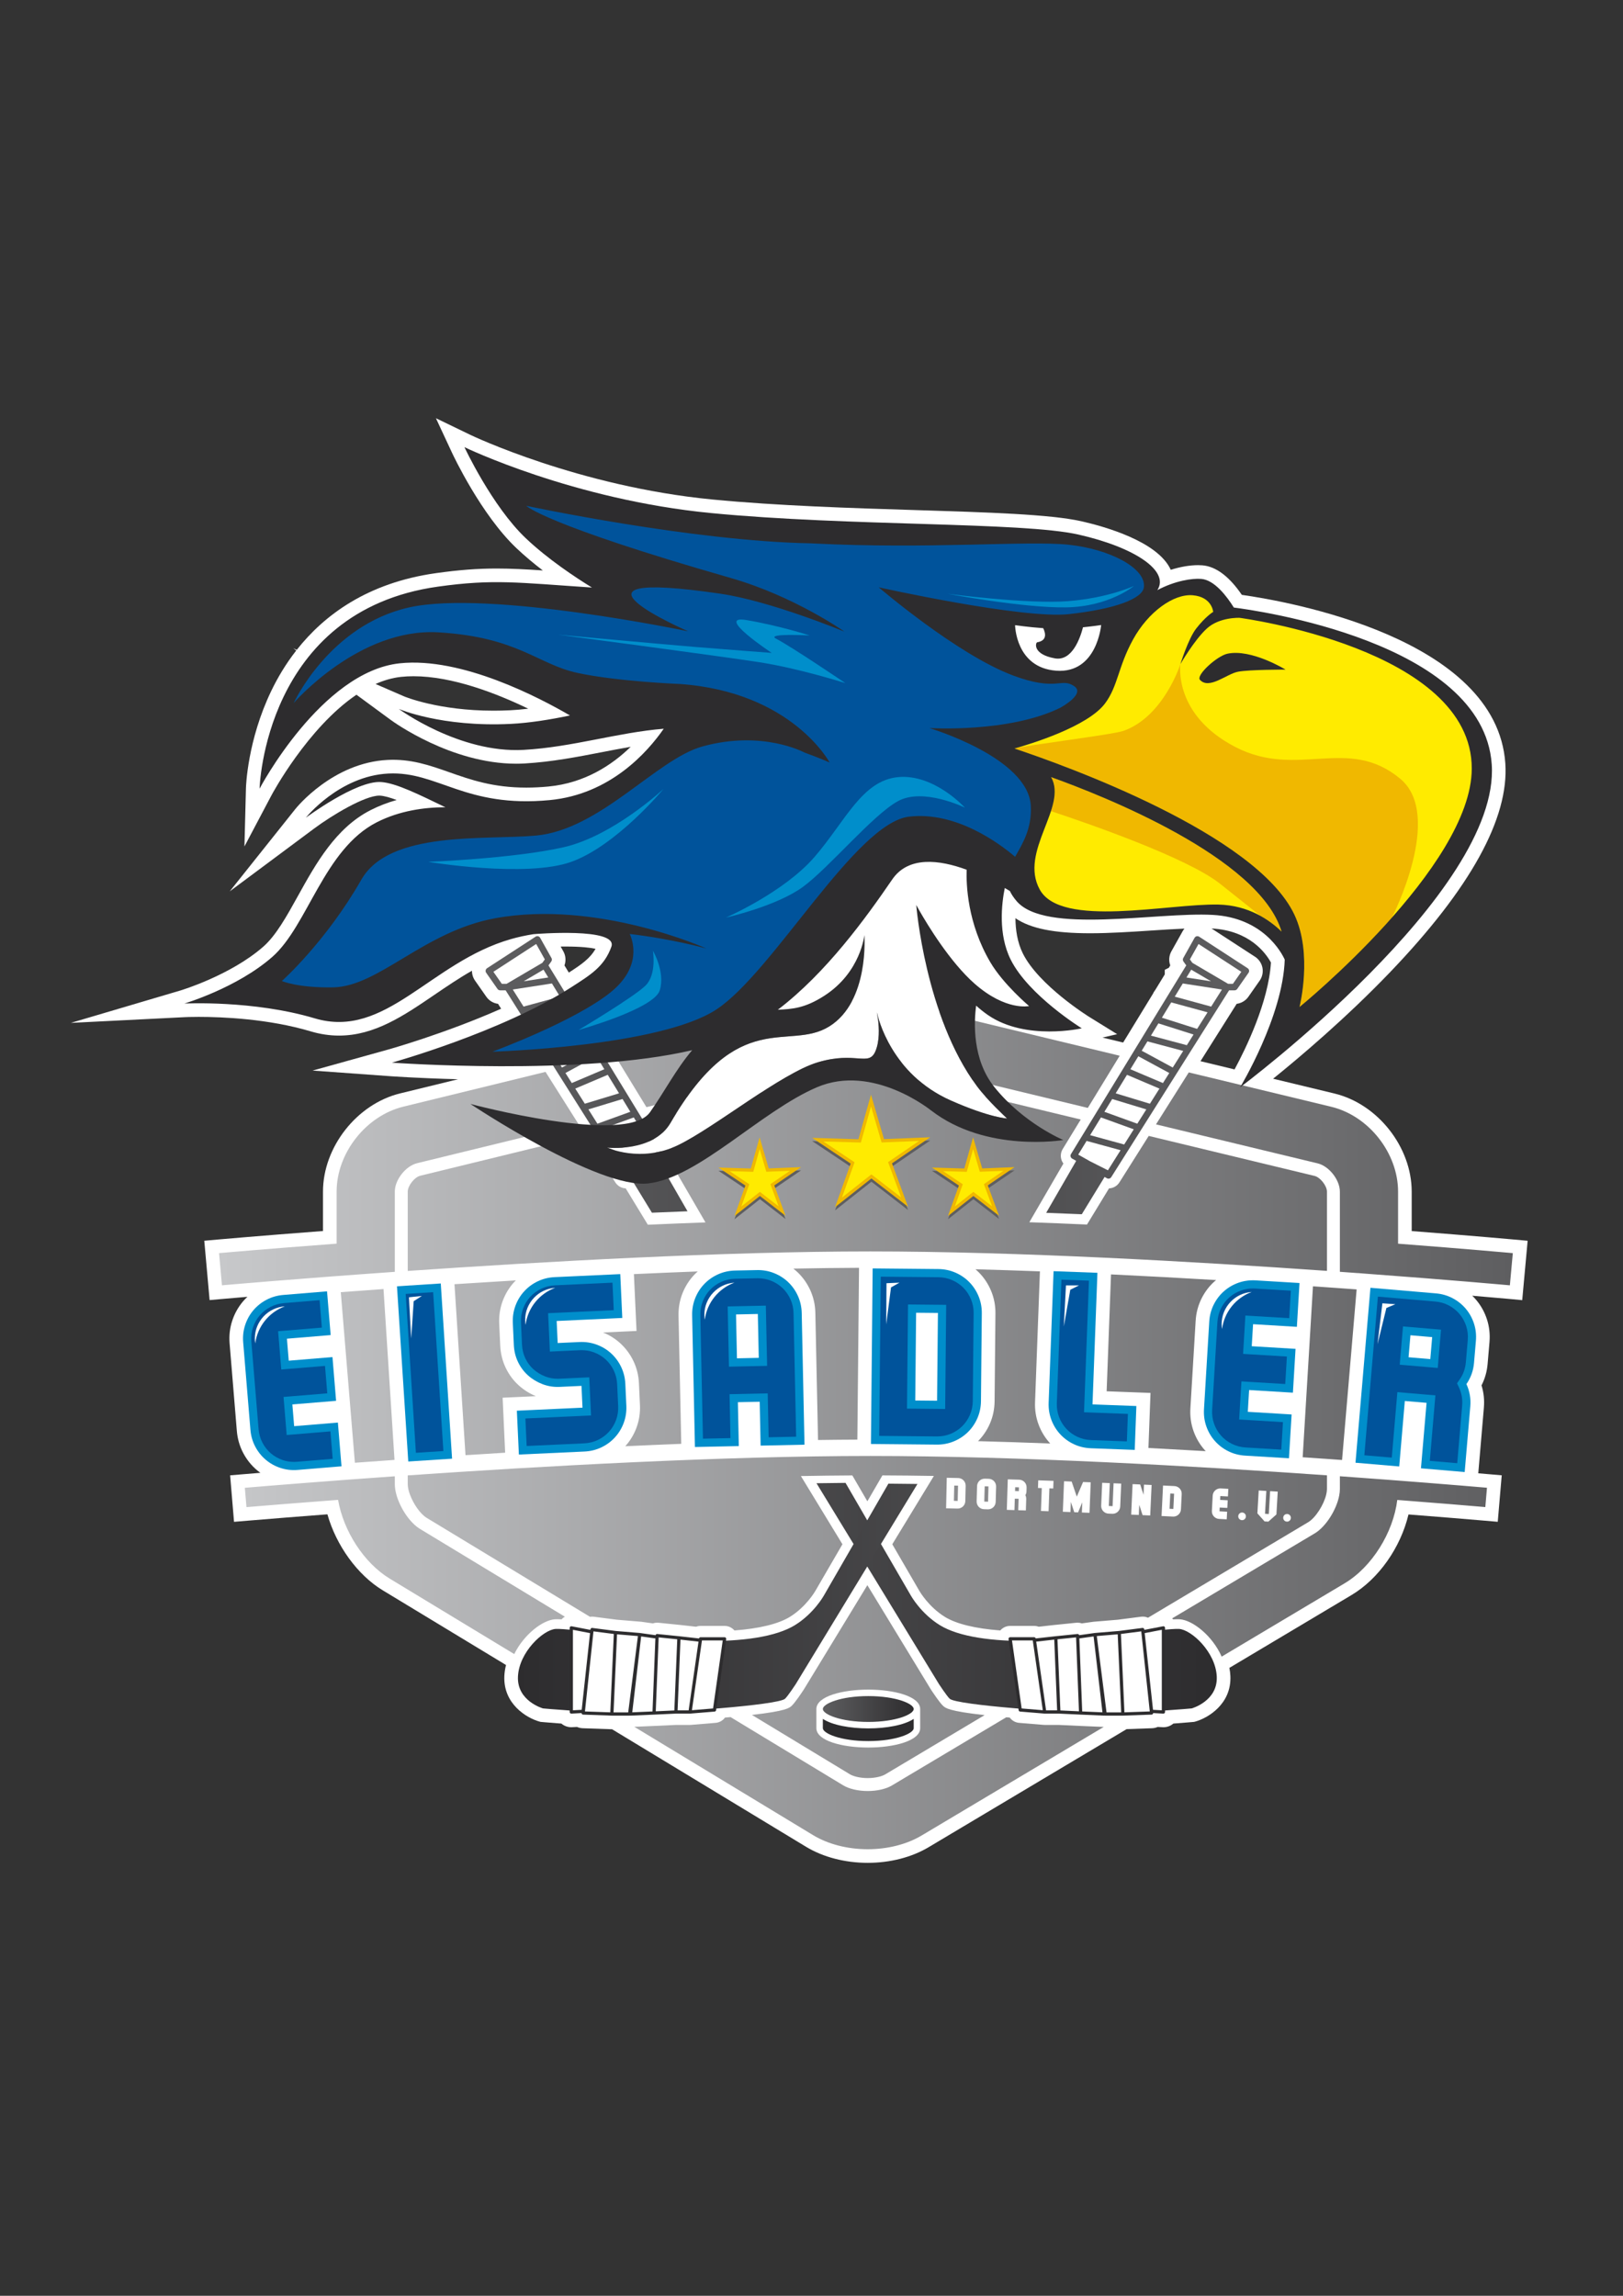<?xml version="1.0" encoding="UTF-8" standalone="no"?>
<svg
   xmlns:dc="http://purl.org/dc/elements/1.1/"
   xmlns:cc="http://creativecommons.org/ns#"
   xmlns:rdf="http://www.w3.org/1999/02/22-rdf-syntax-ns#"
   xmlns:svg="http://www.w3.org/2000/svg"
   xmlns="http://www.w3.org/2000/svg"
   viewBox="0 0 793.707 1122.52"
   height="1122.52"
   width="793.707"
   xml:space="preserve"
   id="svg2"
   version="1.1"><rect x="0" y="0" width="793.707" height="1122.52" fill="#333333" stroke="none"/><defs
     id="defs6"><clipPath
       id="clipPath18"
       clipPathUnits="userSpaceOnUse"><path
         id="path16"
         d="M 0,841.89 H 595.28 V 0 H 0 Z" /></clipPath><linearGradient
       id="linearGradient44"
       spreadMethod="pad"
       gradientTransform="matrix(33.336,0,0,-33.336,301.875,215.235)"
       gradientUnits="userSpaceOnUse"
       y2="0"
       x2="1"
       y1="0"
       x1="0"><stop
         id="stop40"
         offset="0"
         style="stop-opacity:1;stop-color:#5e5e60" /><stop
         id="stop42"
         offset="1"
         style="stop-opacity:1;stop-color:#2d2c2e" /></linearGradient><linearGradient
       id="linearGradient64"
       spreadMethod="pad"
       gradientTransform="matrix(474.636,0,0,-474.636,80.37,319.32)"
       gradientUnits="userSpaceOnUse"
       y2="0"
       x2="1"
       y1="0"
       x1="0"><stop
         id="stop60"
         offset="0"
         style="stop-opacity:1;stop-color:#c7c8ca" /><stop
         id="stop62"
         offset="1"
         style="stop-opacity:1;stop-color:#5e5e60" /></linearGradient><linearGradient
       id="linearGradient84"
       spreadMethod="pad"
       gradientTransform="matrix(-268.252,-3.05e-5,-3.05e-5,268.252,446.404,356.241)"
       gradientUnits="userSpaceOnUse"
       y2="0"
       x2="1"
       y1="0"
       x1="0"><stop
         id="stop80"
         offset="0"
         style="stop-opacity:1;stop-color:#2d2c2e" /><stop
         id="stop82"
         offset="1"
         style="stop-opacity:1;stop-color:#5e5e60" /></linearGradient><clipPath
       id="clipPath94"
       clipPathUnits="userSpaceOnUse"><path
         id="path92"
         d="M 0,841.89 H 595.28 V 0 H 0 Z" /></clipPath><linearGradient
       id="linearGradient120"
       spreadMethod="pad"
       gradientTransform="matrix(268.253,0,0,-268.253,190.012,356.241)"
       gradientUnits="userSpaceOnUse"
       y2="0"
       x2="1"
       y1="0"
       x1="0"><stop
         id="stop116"
         offset="0"
         style="stop-opacity:1;stop-color:#2d2c2e" /><stop
         id="stop118"
         offset="1"
         style="stop-opacity:1;stop-color:#5e5e60" /></linearGradient><clipPath
       id="clipPath130"
       clipPathUnits="userSpaceOnUse"><path
         id="path128"
         d="M 0,841.89 H 595.28 V 0 H 0 Z" /></clipPath></defs><g
     transform="matrix(1.333,0,0,-1.333,0,1122.52)"
     id="g10"><g
       id="g12"><g
         clip-path="url(#clipPath18)"
         id="g14"><g
           transform="translate(137.779,591.21)"
           id="g20"><path
             id="path22"
             style="fill:#ffffff;fill-opacity:1;fill-rule:nonzero;stroke:none"
             d="m 0,0 c 3.045,1.353 6.189,2.274 9.4,2.615 1.444,0.153 2.968,0.231 4.53,0.231 14.193,0 30.294,-6.206 42.089,-11.907 -2.382,-0.283 -4.621,-0.476 -6.707,-0.578 -2.018,-0.099 -4.051,-0.15 -6.045,-0.15 -20.281,0 -32.633,5.176 -32.743,5.223 z m 315.922,-117.313 c 1.719,0.217 3.285,1.149 4.295,2.59 l 4.15,5.93 c 0.957,1.368 1.324,3.092 1.004,4.729 -0.318,1.633 -1.301,3.091 -2.701,4.005 l -15.973,10.382 c 0.049,-0.002 0.1,-0.004 0.147,-0.007 13.89,-0.764 19.824,-9.139 21.648,-12.479 -0.896,-14.546 -9.258,-31.634 -13.349,-39.211 l -12.498,3.015 z m -19.809,26.654 -4.152,-7.412 c -0.893,-1.594 -1.018,-3.491 -0.406,-5.16 l -0.534,-0.87 -1.482,-0.742 v -1.683 l -3.4,-5.564 -0.789,-1.177 v -0.119 l -11.079,-18.129 -7.587,1.83 5.386,1.235 -10.353,6.408 c -0.182,0.113 -18.379,11.47 -24.227,23.171 -2.049,4.095 -2.701,8.778 -2.738,12.968 5.523,-3.798 14.234,-5.527 27.348,-5.527 7.254,0 14.937,0.505 22.369,0.993 4.308,0.284 8.459,0.555 12.293,0.713 -0.242,-0.291 -0.463,-0.601 -0.649,-0.935 m -215.41,-6.468 c -1.995,-3.56 -5.154,-5.743 -9.793,-8.733 l -1.606,2.63 c 0.611,1.671 0.485,3.566 -0.407,5.158 l -0.987,1.762 c 0.577,0.008 1.164,0.013 1.757,0.013 5.914,0 9.237,-0.435 11.036,-0.83 m 336.981,-106.645 c -0.147,0.013 -14.485,1.319 -37.553,3.107 v 14.464 c 0,16.348 -12.449,32.157 -28.342,35.989 l -22.5,5.427 c 10,8.071 26.897,22.38 42.899,39.062 29.468,30.723 43.695,56.506 42.289,76.633 -3.219,46.041 -79.901,59.407 -96.664,61.782 -4.641,6.781 -9.497,10.423 -14.454,10.834 -0.486,0.04 -1.019,0.063 -1.593,0.063 -3.057,0 -6.537,-0.607 -10.024,-1.705 -4.732,10.45 -24.453,15.926 -32.806,17.81 -11.35,2.56 -34.217,3.27 -60.696,4.092 -23.74,0.736 -50.647,1.571 -74.604,3.883 C 74.48,72.413 35.179,91.187 34.788,91.376 l -12.642,6.11 5.933,-12.724 c 0.429,-0.92 10.652,-22.665 23.619,-34.943 3.059,-2.897 6.363,-5.644 9.662,-8.17 -6.366,0.429 -11.63,0.706 -16.899,0.706 -7.13,0 -13.796,-0.506 -22.288,-1.694 C -2.962,37.147 -18.88,25.246 -28.898,12.536 l -1.284,0.557 1.091,-0.802 c -3.884,-4.969 -6.872,-10.055 -9.159,-14.805 -8.753,-18.171 -9.283,-35.042 -9.301,-35.751 l -0.548,-21.322 9.968,18.859 c 0.167,0.315 13.211,24.673 31.122,36.792 l 12.583,-9.246 c 0.892,-0.656 22.128,-16.059 46.012,-16.059 1.015,0 2.035,0.028 3.032,0.084 9.888,0.558 19.276,2.377 28.354,4.136 3.617,0.701 7.143,1.384 10.634,1.98 -6.857,-6.684 -16.84,-13.292 -30.159,-14.565 -2.785,-0.267 -5.519,-0.401 -8.127,-0.402 -12.248,0 -20.397,2.87 -28.278,5.647 -7.22,2.543 -14.041,4.931 -22.588,4.511 -20.1,-1 -33.382,-17.385 -33.938,-18.083 l -24.017,-30.133 30.914,23.007 c 6.761,5.032 18.671,12.119 23.981,12.119 0.095,0 0.189,-0.003 0.281,-0.009 1.576,-0.104 3.666,-0.704 6.059,-1.605 -3.371,-0.95 -6.558,-2.187 -9.546,-3.707 -12.82,-6.523 -20.151,-19.747 -26.62,-31.414 -4.157,-7.499 -8.084,-14.582 -12.757,-18.679 -12.002,-10.521 -30.188,-16.006 -30.367,-16.059 l -40.223,-11.895 41.894,2.106 c 0.018,0.001 1.893,0.094 5.003,0.094 8.7,0 25.61,-0.691 41.104,-5.314 3.445,-1.028 6.928,-1.55 10.352,-1.55 13.059,0 23.738,7.27 35.043,14.968 4.446,3.026 8.966,6.104 13.758,8.829 -0.013,-1.283 0.374,-2.557 1.116,-3.618 l 4.148,-5.926 c 1.007,-1.442 2.575,-2.378 4.297,-2.595 l 1.134,-1.797 C 25.406,-128.263 4.89,-134.012 4.668,-134.073 l -27.764,-7.723 28.742,-2.081 c 0.135,-0.01 10.143,-0.725 24.626,-1.101 L 9,-150.175 c -15.86,-3.875 -28.284,-19.7 -28.284,-36.026 v -14.445 c -23.447,-1.782 -38.417,-3.111 -38.571,-3.125 l -4.979,-0.445 1.953,-21.768 4.977,0.441 c 0.362,0.032 3.514,0.309 8.894,0.759 -0.571,-0.537 -1.121,-1.096 -1.63,-1.698 -1.758,-2.074 -3.087,-4.461 -3.951,-7.095 -0.869,-2.653 -1.19,-5.448 -0.953,-8.305 l 2.653,-32.09 c 0.236,-2.861 1.012,-5.566 2.305,-8.036 1.282,-2.454 2.985,-4.591 5.062,-6.351 0.412,-0.349 0.844,-0.667 1.28,-0.981 -2.352,-0.194 -4.408,-0.365 -6.13,-0.509 l -4.981,-0.419 1.431,-17.053 4.982,0.417 c 9.516,0.796 19.346,1.581 29.28,2.337 3.221,-11.413 11.005,-22.243 20.308,-27.879 l 45.217,-27.392 c -0.342,-1.333 -0.554,-2.687 -0.614,-4.039 -0.452,-10.256 8.206,-15.408 12.847,-16.7 l 0.435,-0.121 0.45,-0.041 c 0.14,-0.012 2.947,-0.268 7.197,-0.581 1.012,-0.867 2.293,-1.342 3.668,-1.342 l 2.067,0.104 c 0.644,-0.283 1.34,-0.446 2.053,-0.472 l 10.526,-0.371 h 0.265 l 71.167,-43.113 c 6.273,-3.8 14.312,-5.892 22.639,-5.892 8.197,0 16.126,2.036 22.326,5.733 l 72.648,43.313 9.354,0.33 c 0.711,0.026 1.406,0.188 2.05,0.472 l 1.807,-0.097 0.297,-0.007 c 1.353,0 2.643,0.482 3.637,1.343 4.248,0.313 7.054,0.568 7.195,0.58 l 0.449,0.041 0.436,0.121 c 4.64,1.292 13.299,6.444 12.847,16.7 -0.045,0.997 -0.173,1.995 -0.373,2.984 l 44.809,26.712 c 10.021,5.975 18.023,17.46 20.904,29.56 12.131,-0.944 21.664,-1.74 27.764,-2.262 l 4.982,-0.428 1.459,17.054 -4.982,0.426 c -1.078,0.093 -2.291,0.197 -3.623,0.309 l 2.056,24.054 c 0.243,2.842 -0.048,5.587 -0.865,8.195 1.246,2.42 1.996,5.049 2.235,7.846 l 0.691,8.067 c 0.242,2.859 -0.07,5.653 -0.934,8.309 -0.855,2.635 -2.177,5.025 -3.929,7.103 -0.461,0.548 -0.951,1.067 -1.465,1.562 8.42,-0.708 13.246,-1.147 13.344,-1.156 l 4.99,-0.467 1.988,21.78 z" /></g><g
           transform="translate(301.875,211.618)"
           id="g24"><path
             id="path26"
             style="fill:#2d2c2e;fill-opacity:1;fill-rule:nonzero;stroke:none"
             d="m 0,0 v -3.404 c 0,-1.932 6.494,-4.741 16.668,-4.741 10.176,0 16.668,2.809 16.668,4.741 V 0 C 29.914,-2.303 23.268,-3.496 16.668,-3.496 10.069,-3.496 3.424,-2.303 0,0" /></g></g></g><g
       id="g28"><g
         id="g30"><g
           id="g36"><g
             id="g38"><path
               id="path46"
               style="fill:url(#linearGradient44);stroke:none"
               d="m 301.875,215.235 c 0,-1.933 6.494,-4.74 16.668,-4.74 v 0 c 10.176,0 16.668,2.807 16.668,4.74 v 0 c 0,1.932 -6.492,4.74 -16.668,4.74 v 0 c -10.174,0 -16.668,-2.808 -16.668,-4.74" /></g></g></g></g><g
       id="g48"><g
         id="g50"><g
           id="g56"><g
             id="g58"><path
               id="path66"
               style="fill:url(#linearGradient64);stroke:none"
               d="m 298.153,472.872 -72.679,-17.756 11.685,-19.123 66.062,16.141 c 3.523,0.86 8.606,1.354 13.94,1.354 v 0 c 5.24,0 10.232,-0.478 13.694,-1.314 v 0 l 68.235,-16.457 11.695,19.139 -74.926,18.071 c -5.103,1.232 -11.744,1.91 -18.698,1.91 v 0 c -7.071,0 -13.821,-0.698 -19.008,-1.965 M 147.965,436.177 c -13.721,-3.353 -24.47,-17.043 -24.47,-31.168 v 0 -19.083 C 97.665,383.991 80.85,382.501 80.37,382.458 v 0 l 1.055,-11.813 c 0.596,0.053 26.424,2.342 63.419,4.942 v 0 6.303 5.583 17.536 c 0,4.332 3.98,9.402 8.189,10.429 v 0 l 59.136,14.45 -12.026,19.037 z m 156.381,11.348 -64.591,-15.781 6.787,-11.107 c 0.668,-1.096 0.865,-2.433 0.542,-3.669 v 0 c -0.155,-0.602 -0.429,-1.163 -0.798,-1.655 v 0 l 12.536,-21.594 c -7.039,-0.253 -14.104,-0.539 -21.149,-0.851 v 0 l -8.124,13.338 c -1.562,0.065 -2.978,0.879 -3.817,2.209 v 0 l -10.89,17.242 -60.684,-14.826 c -2.092,-0.512 -4.57,-3.668 -4.57,-5.822 v 0 -17.205 -4.635 -7.252 c 48.999,3.387 115.665,7.158 169.71,7.158 v 0 c 53.917,0 119.43,-3.754 167.518,-7.134 v 0 7.22 4.668 17.18 c 0,2.138 -2.46,5.261 -4.537,5.764 v 0 l -60.848,14.675 -10.746,-17.033 c -0.839,-1.33 -2.255,-2.144 -3.818,-2.209 v 0 l -8.082,-13.268 c -7.041,0.313 -14.107,0.598 -21.152,0.848 v 0 l 12.498,21.527 c -0.369,0.492 -0.644,1.057 -0.801,1.661 v 0 c -0.32,1.23 -0.123,2.566 0.543,3.659 v 0 l 6.618,10.831 -66.749,16.099 c -3.068,0.74 -7.772,1.182 -12.581,1.182 v 0 c -4.897,0 -9.689,-0.457 -12.815,-1.22 m 119.757,-17.842 59.288,-14.299 c 4.198,-1.014 8.169,-6.055 8.169,-10.375 v 0 -17.516 -5.636 -6.253 c 2.263,-0.162 4.484,-0.322 6.657,-0.481 v 0 l 0.002,0.022 1.88,-0.161 c 31.803,-2.338 53.291,-4.287 53.828,-4.339 v 0 l 1.079,11.813 c -0.467,0.043 -16.842,1.527 -42.096,3.457 v 0 19.094 c 0,14.141 -10.768,27.813 -24.513,31.127 v 0 l -52.271,12.608 z M 291.054,376.771 c 0.555,-0.434 1.09,-0.893 1.601,-1.382 v 0 c 1.964,-1.885 3.532,-4.119 4.663,-6.648 v 0 c 1.138,-2.55 1.747,-5.296 1.807,-8.162 v 0 l 0.985,-46.673 c 4.88,0.07 9.696,0.116 14.428,0.134 v 0 l 0.612,62.854 0.002,0.172 c -7.819,-0.028 -15.88,-0.13 -24.098,-0.295 m 68.131,-1.464 c 1.906,-1.942 3.405,-4.226 4.456,-6.788 v 0 c 1.059,-2.582 1.582,-5.346 1.555,-8.214 v 0 l -0.313,-32.198 c -0.028,-2.869 -0.605,-5.622 -1.715,-8.18 v 0 c -1.051,-2.429 -2.521,-4.59 -4.349,-6.443 v 0 c 8.769,-0.23 17.627,-0.523 26.479,-0.864 v 0 c -1.841,1.988 -3.271,4.302 -4.245,6.88 v 0 c -0.988,2.609 -1.436,5.387 -1.329,8.255 v 0 l 1.793,48.009 c -7.916,0.297 -15.82,0.553 -23.646,0.759 v 0 c 0.452,-0.388 0.894,-0.788 1.314,-1.216 m -126.621,-0.552 0.73,-15.853 0.231,-4.995 -4.995,-0.23 -7.282,-0.335 c 2.351,-0.95 4.475,-2.282 6.322,-3.966 v 0 c 2.01,-1.833 3.634,-4.029 4.827,-6.529 v 0 c 1.203,-2.521 1.879,-5.251 2.012,-8.115 v 0 l 0.368,-7.996 c 0.132,-2.866 -0.291,-5.647 -1.256,-8.267 v 0 c -0.943,-2.559 -2.335,-4.86 -4.13,-6.851 v 0 c 6.804,0.319 13.666,0.614 20.534,0.886 v 0 l -0.993,47.014 c -0.06,2.87 0.431,5.639 1.462,8.234 v 0 c 1.023,2.573 2.495,4.874 4.377,6.837 v 0 c 0.387,0.404 0.799,0.78 1.216,1.15 v 0 c -7.818,-0.292 -15.651,-0.623 -23.423,-0.984 m 173.428,-42.978 11.093,-0.415 4.997,-0.186 -0.187,-4.996 -0.569,-15.2 c 7.139,-0.37 14.171,-0.757 21.03,-1.157 v 0 c -0.128,0.137 -0.267,0.261 -0.392,0.402 v 0 c -1.805,2.034 -3.188,4.392 -4.109,7.002 v 0 c -0.928,2.63 -1.312,5.418 -1.139,8.284 v 0 l 1.933,32.143 c 0.173,2.86 0.887,5.579 2.126,8.087 v 0 c 1.23,2.485 2.885,4.658 4.919,6.459 v 0 c 0.15,0.132 0.312,0.245 0.464,0.372 v 0 c -12.381,0.74 -25.353,1.449 -38.565,2.079 v 0 z m -239.256,39.277 4.041,-62.704 c 4.729,0.301 9.586,0.602 14.548,0.9 v 0 l -0.699,15.175 -0.23,4.995 4.995,0.23 7.197,0.331 c -2.3,0.962 -4.381,2.267 -6.196,3.888 v 0 c -2.027,1.808 -3.665,4.002 -4.865,6.519 v 0 c -1.203,2.519 -1.878,5.25 -2.011,8.115 v 0 l -0.372,8.088 c -0.133,2.863 0.29,5.645 1.255,8.266 v 0 c 0.959,2.599 2.373,4.935 4.207,6.945 v 0 c 0.209,0.229 0.439,0.435 0.659,0.654 v 0 c -7.777,-0.461 -15.317,-0.932 -22.529,-1.402 m 314.039,-15.936 -0.187,-3.092 h 10e-4 l -0.301,-4.991 -0.969,-16.07 -0.181,-2.998 -0.299,-4.99 -0.926,-15.397 c 2.601,-0.177 5.157,-0.352 7.648,-0.525 v 0 0.005 l 4.018,-0.287 2.782,-0.195 4.062,47.545 1.284,15.022 c -2.151,0.156 -4.334,0.315 -6.574,0.475 v 0 l -2.072,0.148 -2.666,0.187 c -1.545,0.109 -3.117,0.218 -4.709,0.328 v 0 z m -355.752,13.014 1.268,-15.327 0.412,-4.984 0.255,-3.085 1.327,-16.044 0.248,-2.995 0.411,-4.983 1.254,-15.151 c 4.259,0.313 8.726,0.636 13.391,0.964 v 0 0.003 l 1.145,0.079 -4.038,62.669 c -5.511,-0.393 -10.751,-0.778 -15.673,-1.146 m 24.565,-67.202 v -3.073 -0.168 c 0,-0.268 0.022,-0.548 0.055,-0.837 v 0 c 0.007,-0.066 0.021,-0.136 0.03,-0.205 v 0 c 0.033,-0.234 0.073,-0.472 0.124,-0.716 v 0 c 0.012,-0.061 0.028,-0.122 0.042,-0.182 v 0 c 0.06,-0.269 0.132,-0.541 0.213,-0.818 v 0 c 0.011,-0.038 0.022,-0.075 0.034,-0.112 v 0 c 0.093,-0.312 0.2,-0.624 0.317,-0.943 v 0 c 0.002,-0.008 0.004,-0.016 0.007,-0.023 v 0 h 0.001 c 1.26,-3.397 3.772,-7.071 6.126,-8.498 v 0 l 59.908,-36.294 c 0.258,0.043 0.52,0.065 0.784,0.065 v 0 c 0.165,0 0.332,-0.009 0.499,-0.028 v 0 l 8.6,-1.111 8.764,-0.73 c 0.038,-0.002 0.075,-0.006 0.113,-0.01 v 0 c 0.067,-0.008 0.133,-0.015 0.198,-0.025 v 0 l 4.12,-0.581 c 0.497,0.172 1.026,0.262 1.564,0.262 v 0 c 0.098,0 0.3,-0.008 0.397,-0.018 v 0 l 8.075,-0.821 c 0.015,0 0.032,-0.002 0.047,-0.004 v 0 l 5.756,-0.645 c 0.523,0.2 1.081,0.303 1.648,0.303 v 0 h 8.821 c 1.375,0 2.68,-0.596 3.582,-1.635 v 0 c 0.01,-0.012 0.02,-0.022 0.029,-0.034 v 0 c 9.125,0.684 16.117,2.39 20.324,4.974 v 0 c 5.992,3.681 9.305,9.431 9.337,9.489 v 0 l 9.961,17.157 -15.241,25.019 c 6.402,0.118 12.704,0.194 18.873,0.227 v 0 l 5.513,-9.494 5.517,9.506 c 6.176,-0.024 12.487,-0.094 18.89,-0.201 v 0 l -15.263,-25.057 9.938,-17.119 c 0.055,-0.096 3.367,-5.846 9.361,-9.527 v 0 c 4.206,-2.584 11.198,-4.29 20.323,-4.974 v 0 c 0.009,0.012 0.017,0.024 0.029,0.034 v 0 c 0.901,1.039 2.207,1.635 3.582,1.635 v 0 h 8.82 c 0.567,0 1.125,-0.103 1.649,-0.303 v 0 l 5.755,0.645 c 0.016,0.002 0.032,0.004 0.048,0.004 v 0 l 8.005,0.816 c 0.119,0.012 0.348,0.023 0.467,0.023 v 0 c 0.537,0 1.064,-0.09 1.563,-0.262 v 0 l 4.166,0.586 c 0.05,0.008 0.101,0.016 0.154,0.02 v 0 c 0.037,0.004 0.075,0.008 0.111,0.01 v 0 l 8.764,0.73 8.517,1.102 c 0.214,0.026 0.421,0.038 0.625,0.038 v 0 c 0.67,0 1.286,-0.137 1.879,-0.396 v 0 l 0.105,0.02 58.688,34.984 c 2.753,1.643 5.724,6.357 6.631,10.104 v 0 0.007 c 0.083,0.337 0.145,0.665 0.191,0.983 v 0 c 0.007,0.043 0.014,0.088 0.02,0.131 v 0 c 0.044,0.33 0.072,0.649 0.072,0.949 v 0 1.924 3.119 c -48.061,3.373 -113.394,7.1 -167.518,7.1 v 0 c -54.296,0 -120.733,-3.74 -169.71,-7.122 m 201.697,-12.168 -1.392,0.032 -2.799,0.063 0.246,11.197 2.801,-0.062 1.39,-0.032 c 0.385,-0.008 0.746,-0.088 1.084,-0.238 v 0 c 0.338,-0.153 0.631,-0.36 0.883,-0.621 v 0 c 0.25,-0.262 0.443,-0.565 0.58,-0.908 v 0 c 0.135,-0.346 0.199,-0.71 0.192,-1.094 v 0 l -0.124,-5.598 c -0.009,-0.385 -0.09,-0.744 -0.24,-1.084 v 0 c -0.152,-0.338 -0.359,-0.631 -0.621,-0.881 v 0 c -0.26,-0.252 -0.564,-0.445 -0.908,-0.58 v 0 c -0.325,-0.129 -0.669,-0.195 -1.03,-0.195 v 0 c -0.021,0 -0.041,10e-4 -0.062,10e-4 m 11.129,-0.277 -1.393,0.04 c -0.382,0.01 -0.744,0.091 -1.081,0.244 v 0 c -0.337,0.153 -0.629,0.36 -0.88,0.624 v 0 c -0.247,0.264 -0.439,0.567 -0.574,0.913 v 0 c -0.135,0.345 -0.197,0.709 -0.187,1.093 v 0 l 0.154,5.598 c 0.01,0.383 0.092,0.745 0.246,1.082 v 0 c 0.153,0.336 0.361,0.631 0.623,0.879 v 0 c 0.264,0.248 0.566,0.441 0.912,0.575 v 0 c 0.322,0.126 0.662,0.188 1.017,0.188 v 0 c 0.025,0 0.051,0 0.077,-10e-4 v 0 l 1.393,-0.039 c 0.382,-0.01 0.744,-0.092 1.08,-0.247 v 0 c 0.338,-0.152 0.631,-0.36 0.881,-0.622 v 0 c 0.247,-0.264 0.439,-0.567 0.574,-0.913 v 0 c 0.135,-0.346 0.197,-0.708 0.185,-1.093 v 0 l -0.152,-5.598 c -0.01,-0.385 -0.092,-0.744 -0.246,-1.082 v 0 c -0.152,-0.338 -0.361,-0.631 -0.623,-0.879 v 0 c -0.264,-0.25 -0.568,-0.442 -0.912,-0.576 v 0 c -0.321,-0.125 -0.66,-0.187 -1.015,-0.187 v 0 c -0.026,0 -0.052,0 -0.079,0.001 m 6.953,-0.197 0.267,8.394 0.09,2.799 2.799,-0.09 1.391,-0.042 c 0.383,-0.014 0.744,-0.096 1.08,-0.252 v 0 c 0.338,-0.155 0.629,-0.364 0.877,-0.627 v 0 c 0.248,-0.264 0.438,-0.571 0.57,-0.917 v 0 c 0.133,-0.345 0.194,-0.709 0.182,-1.093 v 0 l -0.045,-1.407 c -0.015,-0.501 -0.154,-0.962 -0.412,-1.38 v 0 c 0.232,-0.434 0.34,-0.907 0.322,-1.418 v 0 l -0.132,-4.191 -2.799,0.089 0.132,4.189 -1.391,0.045 -0.132,-4.189 z m 12.527,-0.412 0.299,8.394 -1.39,0.05 0.099,2.799 1.391,-0.05 2.799,-0.099 1.406,-0.051 -0.099,-2.799 -1.407,0.051 -0.299,-8.394 z m 8.028,-0.289 0.33,8.392 0.111,2.799 2.797,-0.111 1.879,-5.533 2.311,5.369 2.796,-0.112 -0.109,-2.796 -0.332,-8.395 -2.797,0.111 0.147,3.725 -1.537,-3.67 -1.409,0.055 -1.244,3.781 -0.146,-3.727 z m 18.139,-0.738 -1.392,0.058 c -0.384,0.017 -0.743,0.104 -1.077,0.264 v 0 c -0.336,0.158 -0.625,0.371 -0.869,0.636 v 0 c -0.247,0.269 -0.432,0.575 -0.563,0.923 v 0 c -0.128,0.346 -0.185,0.713 -0.168,1.095 v 0 l 0.362,8.393 2.796,-0.121 -0.361,-8.393 1.391,-0.059 0.361,8.393 2.797,-0.121 -0.361,-8.392 c -0.016,-0.384 -0.104,-0.743 -0.262,-1.079 v 0 c -0.158,-0.334 -0.372,-0.622 -0.639,-0.869 v 0 c -0.266,-0.244 -0.572,-0.431 -0.92,-0.561 v 0 c -0.307,-0.113 -0.627,-0.171 -0.961,-0.171 v 0 c -0.043,0 -0.089,0.002 -0.134,0.004 m 6.934,-0.305 0.386,8.392 0.129,2.797 2.796,-0.128 1.219,-3.774 0.172,3.709 2.797,-0.129 -0.387,-8.39 -0.129,-2.798 -2.797,0.129 -1.218,3.787 -0.172,-3.724 z m 15.331,-0.721 -1.391,0.068 -2.797,0.137 0.546,11.186 2.797,-0.135 1.39,-0.068 c 0.383,-0.02 0.742,-0.11 1.076,-0.27 v 0 c 0.334,-0.16 0.624,-0.375 0.866,-0.643 v 0 c 0.244,-0.267 0.427,-0.576 0.556,-0.923 v 0 c 0.127,-0.348 0.18,-0.715 0.162,-1.098 v 0 l -0.273,-5.594 c -0.018,-0.382 -0.108,-0.742 -0.268,-1.076 v 0 c -0.162,-0.334 -0.374,-0.621 -0.644,-0.865 v 0 c -0.268,-0.244 -0.576,-0.427 -0.924,-0.554 v 0 c -0.305,-0.114 -0.623,-0.168 -0.954,-0.168 v 0 c -0.047,0 -0.094,0.001 -0.142,0.003 m 16.926,-0.861 c -0.383,0.019 -0.742,0.111 -1.076,0.273 v 0 c -0.332,0.162 -0.619,0.377 -0.861,0.646 v 0 c -0.242,0.27 -0.428,0.579 -0.553,0.926 v 0 c -0.125,0.351 -0.178,0.715 -0.158,1.098 v 0 l 0.297,5.594 c 0.018,0.383 0.11,0.741 0.273,1.075 v 0 c 0.162,0.334 0.376,0.621 0.646,0.863 v 0 c 0.27,0.242 0.578,0.425 0.926,0.55 v 0 c 0.299,0.108 0.61,0.163 0.933,0.163 v 0 c 0.055,0 0.109,-10e-4 0.165,-0.004 v 0 l 2.797,-0.149 -0.149,-2.795 -2.797,0.148 -0.074,-1.405 2.797,-0.149 -0.149,-2.797 -2.796,0.148 -0.072,-1.39 2.794,-0.147 -0.148,-2.797 z m 16.682,-0.914 -2.635,2.955 0.482,8.387 2.795,-0.16 -0.482,-8.387 1.39,-0.081 0.481,8.388 2.796,-0.162 -0.482,-8.386 -2.955,-2.634 z m -8.327,0.464 c -0.394,0.022 -0.72,0.177 -0.977,0.461 v 0 c -0.257,0.287 -0.374,0.624 -0.352,1.006 v 0 c 0.02,0.395 0.175,0.72 0.462,0.977 v 0 c 0.263,0.237 0.574,0.355 0.93,0.355 v 0 c 0.029,0 0.059,-10e-4 0.09,-0.003 v 0 c 0.384,-0.022 0.703,-0.174 0.96,-0.461 v 0 c 0.257,-0.287 0.374,-0.627 0.352,-1.021 v 0 c -0.02,-0.384 -0.174,-0.704 -0.461,-0.96 v 0 c -0.264,-0.238 -0.569,-0.356 -0.916,-0.356 v 0 c -0.029,0 -0.058,0.001 -0.088,0.002 m 16.499,-0.541 c -0.395,0.021 -0.719,0.175 -0.977,0.46 v 0 c -0.256,0.288 -0.373,0.623 -0.353,1.007 v 0 c 0.023,0.394 0.175,0.718 0.462,0.976 v 0 c 0.265,0.236 0.574,0.355 0.931,0.355 v 0 c 0.03,0 0.06,-0.001 0.091,-0.004 v 0 c 0.382,-0.02 0.703,-0.174 0.959,-0.461 v 0 c 0.258,-0.287 0.375,-0.626 0.353,-1.021 v 0 c -0.021,-0.383 -0.176,-0.703 -0.461,-0.959 v 0 c -0.265,-0.238 -0.571,-0.356 -0.918,-0.356 v 0 c -0.029,0 -0.058,10e-4 -0.087,0.003 m 19.454,12.876 v -0.938 c 0,-0.377 -0.023,-0.768 -0.065,-1.166 v 0 c -0.003,-0.024 -0.007,-0.047 -0.01,-0.07 v 0 c -0.042,-0.385 -0.102,-0.775 -0.179,-1.174 v 0 c -0.998,-5.201 -4.886,-11.4 -8.976,-13.84 v 0 l -52.303,-31.178 c 0.127,-0.117 0.258,-0.23 0.367,-0.357 v 0 c 0.663,0.037 1.204,0.054 1.644,0.054 v 0 c 0.292,0 0.54,-0.008 0.75,-0.023 v 0 c 4.829,-0.312 12.079,-6.142 15.398,-13.705 v 0 l 45.078,26.873 c 10.072,6.006 17.88,18.633 19.355,30.598 v 0 c 13.951,-1.071 25.123,-1.999 32.299,-2.613 v 0 l 0.607,7.09 c -10.594,0.908 -29.875,2.497 -53.965,4.218 v 0 z m -401.735,-0.469 0.595,-7.09 c 7.444,0.623 19.085,1.574 33.609,2.664 v 0 c 1.975,-11.416 9.469,-23.146 18.987,-28.912 v 0 l 45.646,-27.652 c 3.483,7.102 10.338,12.467 14.968,12.767 v 0 c 0.209,0.014 0.459,0.022 0.753,0.022 v 0 c 0.439,0 0.978,-0.016 1.638,-0.053 v 0 c 0.166,0.19 0.349,0.367 0.547,0.533 v 0 c 0.21,0.17 0.441,0.303 0.672,0.436 v 0 l -53.162,32.205 c -3.641,2.206 -7.127,7.406 -8.553,12.216 v 0 h 0.004 c -0.434,1.459 -0.685,2.884 -0.685,4.175 v 0 2.912 c -24.519,-1.723 -44.195,-3.313 -55.019,-4.223 m 260.13,-4.785 1.391,-0.03 0.125,5.598 -1.393,0.032 z m 11.143,-0.27 1.392,-0.039 0.152,5.598 -1.39,0.039 z m 11.29,3.863 1.391,-0.045 0.045,1.409 -1.39,0.045 z m 56.682,-6.498 1.391,-0.068 0.274,5.594 -1.391,0.068 z M 294.962,222.495 c -0.983,-1.504 -3.259,-4.897 -4.501,-6.076 v 0 c -0.845,-0.799 -2.042,-1.924 -14.596,-3.354 v 0 l 35.948,-21.777 c 1.06,-0.643 3.405,-1.391 6.53,-1.391 v 0 c 3.061,0 5.361,0.725 6.401,1.346 v 0 l 36.481,21.747 c -13.188,1.464 -14.411,2.617 -15.269,3.431 v 0 c -1.243,1.177 -3.519,4.57 -4.438,5.974 v 0 l -23.309,38.262 z m 4.542,-14.281 v 7.021 c 0,4.67 9.578,7.112 19.039,7.112 v 0 c 9.463,0 19.041,-2.442 19.041,-7.112 v 0 -7.021 c 0,-4.67 -9.578,-7.112 -19.041,-7.112 v 0 c -9.461,0 -19.039,2.442 -19.039,7.112 m -33.536,3.876 c -0.788,-1.087 -2.025,-1.818 -3.448,-1.936 v 0 l -8.974,-0.743 c -0.097,-0.008 -0.292,-0.015 -0.39,-0.015 v 0 h -5.076 l -7.9,-0.366 c -0.021,-0.001 -0.042,-0.001 -0.065,-0.001 v 0 l -7.417,-0.319 65.596,-39.739 c 5.501,-3.331 12.621,-5.167 20.049,-5.167 v 0 c 7.308,0 14.327,1.785 19.764,5.027 v 0 l 66.815,39.83 c -0.029,0 -0.061,0 -0.084,0.002 v 0 l -8.543,0.366 c -0.02,0 -0.039,0 -0.058,0.001 v 0 l -7.899,0.366 h -5.077 c -0.083,0 -0.265,0.007 -0.349,0.013 v 0 l -9.012,0.743 c -1.425,0.12 -2.664,0.851 -3.453,1.938 v 0 c -0.437,0.04 -0.853,0.077 -1.273,0.114 v 0 l -41.998,-25.035 c -2.118,-1.264 -5.42,-2.016 -8.833,-2.016 v 0 c -3.48,0 -6.84,0.778 -8.988,2.078 v 0 l -41.337,25.041 c -0.662,-0.06 -1.344,-0.119 -2.05,-0.182" /></g></g></g></g><g
       id="g68"><g
         id="g70"><g
           id="g76"><g
             id="g78"><path
               id="path86"
               style="fill:url(#linearGradient84);stroke:none"
               d="m 196.482,498.522 -17.791,-11.564 c -0.27,-0.176 -0.457,-0.452 -0.517,-0.769 v 0 c -0.061,-0.315 0.008,-0.642 0.193,-0.905 v 0 l 4.15,-5.931 c 0.222,-0.317 0.585,-0.506 0.971,-0.506 v 0 h 2.015 l 5.035,-7.979 v -10e-4 l 5.175,-8.202 c 0,-0.001 0.001,-0.001 0.001,-0.002 v 0 l 3.75,-5.944 h 0.001 l 5.294,-8.393 h 0.001 l 3.538,-5.609 0.001,-10e-4 4.726,-7.493 c 0,-0.001 0.002,-0.001 0.002,-0.001 v 0 l 4.651,-7.373 0.586,-0.928 10.477,-16.607 c 0.224,-0.356 0.609,-0.553 1.004,-0.553 v 0 c 0.199,0 0.399,0.05 0.584,0.154 v 0 l 0.84,0.476 8.001,-13.117 c 4.352,0.188 8.708,0.364 13.059,0.528 v 0 l -10.636,18.49 1.485,0.84 c 0.28,0.156 0.483,0.422 0.564,0.733 v 0 c 0.081,0.312 0.031,0.642 -0.135,0.918 v 0 l -9.476,15.505 c 0,10e-4 0,10e-4 0,10e-4 v 0 l -2.934,4.801 -6.644,10.873 c -0.001,10e-4 0,10e-4 -0.001,0.002 v 0 l -4.217,6.9 -0.001,10e-4 -3.206,5.248 v 0.001 l -2.381,3.895 -6.359,10.408 c 0,0 0,10e-4 -0.001,10e-4 v 0 l -4.189,6.858 h -0.001 l -2.88,4.711 1.027,1.437 c 0.268,0.374 0.295,0.868 0.07,1.269 v 0 l -4.151,7.413 c -0.16,0.286 -0.432,0.494 -0.751,0.571 v 0 c -0.093,0.023 -0.188,0.035 -0.283,0.035 v 0 c -0.228,0 -0.453,-0.066 -0.647,-0.191 m -15.469,-12.884 15.699,10.204 3.164,-5.65 -0.898,-1.258 -13.142,-7.715 h -1.73 z m 18.379,0.789 1.753,-2.87 -9.025,-1.399 z m -11.268,-7.289 14.361,2.227 2.955,-4.836 -13.366,-3.653 z m 8.299,-13.153 -3.024,4.794 13.328,3.643 3.429,-5.613 -12.926,-4.103 z m 2.115,-3.353 12.893,4.093 2.745,-4.492 -13.171,-3.512 z m 3.794,-6.012 13.132,3.502 2.096,-3.428 -11.387,-6.164 z m 5.11,-8.1 11.355,6.148 2.913,-4.767 -11.942,-5.066 z m 3.607,-5.718 11.912,5.053 4.147,-6.787 -12.558,-3.815 z m 4.814,-7.63 12.522,3.806 2.864,-4.687 -12.074,-4.368 z m 4.607,-7.304 12.041,4.358 3.977,-6.508 -12.503,-3.419 z m 4.838,-7.666 12.466,3.41 3.069,-5.021 -4.311,-2.44 -6.576,-3.318 z m 74.237,-122.158 44.947,-73.699 c 0,0 2.834,-4.323 3.911,-5.342 v 0 c 2.493,-2.363 42.543,-5.234 56.478,-5.234 v 0 c 13.938,0 32.32,1.681 32.32,1.681 v 0 c 0,0 9.588,2.669 9.192,11.662 v 0 c -0.397,8.994 -9.292,17.197 -13.839,17.494 v 0 c -4.545,0.298 -38.25,-4.251 -53.468,-4.446 v 0 c -15.221,-0.198 -27.379,1.581 -34.297,5.829 v 0 c -6.918,4.251 -10.576,10.774 -10.576,10.774 v 0 l -24.015,41.411 c -3.512,-0.03 -7.067,-0.073 -10.653,-0.13" /></g></g></g></g><g
       id="g88"><g
         clip-path="url(#clipPath94)"
         id="g90"><g
           transform="translate(419.303,243.552)"
           id="g96"><path
             id="path98"
             style="fill:#ffffff;fill-opacity:1;fill-rule:nonzero;stroke:none"
             d="m 0,0 3.172,-29.18 4.349,-0.232 V 1.449 Z m -0.09,0.832 3.262,-30.615 -10.527,-0.369 h -6.522 l -3.658,28.714 3.361,-28.714 -8.674,0.369 -8.006,0.371 h -5.187 l -8.971,0.742 -3.705,26.092 h 8.821 l 0.073,-0.508 7.858,0.879 8.006,0.814 0.021,-0.523 6.354,0.895 8.895,0.742 z" /></g><g
           transform="translate(426.231,214.765)"
           id="g100"><path
             id="path102"
             style="fill:#2d2c2e;fill-opacity:1;fill-rule:nonzero;stroke:none"
             d="M 0,0 -3.221,0.174 -6.279,28.309 0,29.518 Z m -13.716,-0.752 -1.283,28.742 7.456,0.963 3.131,-29.379 z m -10.134,27.979 7.668,0.638 0.383,-8.559 0.897,-20.079 h -5.381 z m -5.353,-27.653 -1.051,26.785 5.225,0.735 3.258,-27.838 z m -8.007,0.369 -0.693,16.95 -0.374,9.154 6.822,0.693 1.062,-27.113 z m -5.245,0.026 -3.621,25.211 6.617,0.74 1.061,-25.951 z m -12.506,25.648 h 7.623 l 3.676,-25.59 -7.756,0.643 z M 0.971,30.693 C 0.834,30.807 0.652,30.854 0.48,30.818 l -6.887,-1.327 -0.021,0.191 c -0.017,0.158 -0.097,0.304 -0.222,0.402 -0.127,0.1 -0.288,0.148 -0.444,0.123 l -8.599,-1.111 h -0.001 l -8.867,-0.739 v -0.005 c -0.01,-0.001 -0.021,0.002 -0.033,0.002 l -5.732,-0.807 c -0.031,0.113 -0.083,0.219 -0.172,0.297 -0.123,0.107 -0.285,0.164 -0.449,0.14 l -8.006,-0.814 h -0.002 c -0.001,-0.001 -0.002,0 -0.004,0 l -7.298,-0.816 c -0.067,0.259 -0.294,0.449 -0.567,0.449 h -8.821 c -0.171,0 -0.335,-0.074 -0.447,-0.205 -0.113,-0.129 -0.164,-0.301 -0.14,-0.473 l 3.707,-26.092 c 0.039,-0.275 0.261,-0.484 0.537,-0.508 l 8.97,-0.74 c 0.016,-0.002 0.032,-0.002 0.049,-0.002 h 5.16 l 8.006,-0.371 h 0.002 l 8.674,-0.371 h 0.025 c 0.049,0 0.094,0.018 0.14,0.029 0.051,-0.014 0.103,-0.029 0.157,-0.029 h 6.522 0.021 l 10.526,0.371 c 0.166,0.006 0.32,0.08 0.427,0.203 0.089,0.104 0.129,0.235 0.134,0.367 l 3.738,-0.199 h 0.031 c 0.15,0 0.297,0.057 0.406,0.162 0.119,0.112 0.186,0.268 0.186,0.43 v 30.861 c 0,0.178 -0.079,0.346 -0.215,0.457" /></g></g></g><g
       id="g104"><g
         id="g106"><g
           id="g112"><g
             id="g114"><path
               id="path122"
               style="fill:url(#linearGradient120);stroke:none"
               d="m 439.004,498.678 c -0.319,-0.077 -0.59,-0.285 -0.75,-0.571 v 0 l -4.151,-7.413 c -0.224,-0.401 -0.199,-0.895 0.069,-1.269 v 0 l 1.027,-1.437 -2.879,-4.711 h -10e-4 l -4.19,-6.858 c -0.002,0 0,-10e-4 -0.002,-0.003 v 0 l -7.689,-12.584 -1.05,-1.717 v -0.001 l -3.206,-5.248 v -10e-4 l -4.217,-6.9 c -0.002,-10e-4 0,-10e-4 -0.002,-0.002 v 0 l -6.643,-10.873 -2.934,-4.801 c 0,0 0,0 -0.001,-10e-4 v 0 l -9.475,-15.505 c -0.168,-0.276 -0.217,-0.606 -0.135,-0.918 v 0 c 0.08,-0.311 0.284,-0.577 0.563,-0.733 v 0 l 1.48,-0.838 -11.008,-19.058 c 4.354,-0.163 8.713,-0.337 13.067,-0.522 v 0 l 8.367,13.679 0.844,-0.478 c 0.184,-0.104 0.384,-0.154 0.584,-0.154 v 0 c 0.394,0 0.78,0.197 1.004,0.553 v 0 l 8.345,13.228 2.717,4.307 c 0,0 0,0.001 0.002,0.002 v 0 l 4.651,7.372 4.728,7.493 v 10e-4 l 12.584,19.948 0.174,0.276 10.037,15.906 h 2.014 c 0.387,0 0.749,0.189 0.973,0.506 v 0 l 4.15,5.931 c 0.183,0.263 0.253,0.59 0.191,0.905 v 0 c -0.06,0.317 -0.248,0.593 -0.517,0.769 v 0 l -17.79,11.564 c -0.195,0.126 -0.419,0.191 -0.646,0.191 v 0 c -0.095,0 -0.191,-0.011 -0.285,-0.035 m -1.566,-9.744 -0.899,1.258 3.166,5.65 15.698,-10.204 -3.093,-4.419 h -1.728 z m -2.167,-5.377 1.755,2.87 7.271,-4.269 z m -4.294,-7.029 2.954,4.837 14.362,-2.227 -3.951,-6.262 z m -4.717,-7.718 3.43,5.612 13.328,-3.643 -3.024,-4.794 -0.808,-1.279 z m -4.018,-6.577 0.051,0.083 2.693,4.409 12.891,-4.093 -2.467,-3.911 z m -3.385,-5.539 2.095,3.428 13.132,-3.502 -3.842,-6.09 z m -4.152,-6.793 2.914,4.767 11.355,-6.149 -2.324,-3.684 z m -5.397,-8.833 4.149,6.787 11.91,-5.053 -3.502,-5.549 z m -4.14,-6.777 2.863,4.687 12.524,-3.806 -3.313,-5.249 z m -5.239,-8.573 3.977,6.508 12.039,-4.358 -3.514,-5.569 z m -0.038,-9.57 -4.317,2.443 3.068,5.021 12.467,-3.41 -4.649,-7.37 z M 302.203,256.763 c 0,0 -3.657,-6.523 -10.576,-10.774 v 0 c -6.918,-4.248 -19.076,-6.027 -34.295,-5.829 v 0 c -15.22,0.195 -48.924,4.744 -53.471,4.446 v 0 c -4.546,-0.297 -13.441,-8.5 -13.838,-17.494 v 0 c -0.396,-8.993 9.192,-11.662 9.192,-11.662 v 0 c 0,0 18.383,-1.681 32.32,-1.681 v 0 c 13.936,0 53.985,2.871 56.478,5.234 v 0 c 1.077,1.019 3.911,5.342 3.911,5.342 v 0 l 44.664,73.434 c -3.59,0.052 -7.145,0.089 -10.661,0.113 v 0 z" /></g></g></g></g><g
       id="g124"><g
         clip-path="url(#clipPath130)"
         id="g126"><g
           transform="translate(249.079,241.345)"
           id="g132"><path
             id="path134"
             style="fill:#ffffff;fill-opacity:1;fill-rule:nonzero;stroke:none"
             d="m 0,0 -8.006,0.814 -1.112,-28.39 8.006,0.371 h 5.189 l 3.781,26.326 z m -31.964,2.207 -7.521,1.449 v -30.861 l 4.349,0.232 z m 0.089,0.832 -3.261,-30.615 10.526,-0.369 h 6.523 l 3.663,28.759 0.043,0.372 -8.895,0.742 z m 17.494,-1.853 -3.41,-29.131 8.673,0.369 1.092,27.867 z m 31.133,-1.557 -3.706,-26.092 -8.969,-0.742 3.855,26.834 z" /></g><g
           transform="translate(261.604,215.435)"
           id="g136"><path
             id="path138"
             style="fill:#2d2c2e;fill-opacity:1;fill-rule:nonzero;stroke:none"
             d="m 0,0 -7.755,-0.643 3.675,25.59 h 7.624 z m -11.959,25.25 6.618,-0.74 -3.621,-25.211 h -4.058 z m -8.004,0.82 6.822,-0.693 -0.608,-14.861 -0.459,-11.243 -6.817,-0.316 z m -6.425,0.354 5.223,-0.735 -1.049,-26.785 -7.432,-0.318 z m -10.128,-27.867 0.426,9.539 0.854,19.099 7.667,-0.638 -3.566,-28 z m -7.359,29.726 7.457,-0.963 -0.593,-13.276 -0.691,-15.466 -9.302,0.326 z m -7.543,0.565 6.28,-1.209 -3.059,-28.135 -3.221,-0.174 z m 56.093,-2.92 c -0.112,0.131 -0.276,0.205 -0.448,0.205 h -8.821 c -0.273,0 -0.5,-0.19 -0.567,-0.449 l -7.298,0.816 c -0.002,0 -0.003,-0.001 -0.005,0 h -10e-4 l -8.006,0.814 c -0.17,0.024 -0.325,-0.033 -0.449,-0.14 -0.09,-0.078 -0.142,-0.184 -0.172,-0.297 l -5.731,0.807 c -0.012,10e-4 -0.023,-0.003 -0.034,-0.002 v 0.006 l -8.868,0.738 h -10e-4 l -8.598,1.111 c -0.155,0.024 -0.319,-0.023 -0.443,-0.123 -0.126,-0.098 -0.206,-0.244 -0.223,-0.402 l -0.02,-0.191 -6.888,1.327 c -0.175,0.032 -0.353,-0.011 -0.491,-0.125 -0.136,-0.111 -0.215,-0.279 -0.215,-0.457 V -1.295 c 0,-0.162 0.067,-0.318 0.186,-0.43 0.109,-0.105 0.256,-0.162 0.407,-0.162 h 0.032 l 3.736,0.199 c 0.005,-0.132 0.044,-0.263 0.134,-0.367 0.108,-0.123 0.262,-0.197 0.426,-0.203 l 10.526,-0.371 h 0.021 0.001 6.523 c 0.055,0 0.106,0.015 0.156,0.029 0.047,-0.011 0.092,-0.029 0.14,-0.029 h 0.025 l 8.673,0.371 h 0.002 l 8.006,0.371 h 5.161 c 0.017,0 0.033,0 0.049,0.002 l 8.969,0.74 c 0.277,0.024 0.5,0.233 0.539,0.508 l 3.706,26.092 c 0.025,0.172 -0.026,0.344 -0.139,0.473" /></g><g
           transform="translate(282.013,412.333)"
           id="g140"><path
             id="path142"
             style="fill:#5e5e60;fill-opacity:1;fill-rule:nonzero;stroke:none"
             d="m 0,0 -3.334,11.404 -3.22,-11.437 -11.876,0.353 9.881,-6.597 -4.005,-11.186 9.327,7.359 9.4,-7.265 -4.116,11.144 9.816,6.698 z M 90.196,0.473 78.323,0 74.989,11.404 71.769,-0.033 59.894,0.32 l 9.88,-6.597 -4.005,-11.186 9.328,7.359 9.4,-7.265 -4.117,11.144 z M 59.261,11.428 45.231,1.857 51.116,-14.072 37.679,-3.688 24.347,-14.207 l 5.724,15.99 -14.124,9.428 16.976,-0.504 4.603,16.347 4.766,-16.301 z" /></g><g
           transform="translate(278.69,422.773)"
           id="g144"><path
             id="path146"
             style="fill:#ffeb00;fill-opacity:1;fill-rule:nonzero;stroke:none"
             d="m 0,0 -2.786,-9.893 -10.273,0.305 8.548,-5.705 -3.465,-9.678 8.068,6.367 8.133,-6.285 -3.561,9.64 8.49,5.791 -10.27,-0.408 z m 78.322,0 -2.785,-9.893 -10.273,0.305 8.549,-5.705 -3.465,-9.678 8.068,6.367 8.131,-6.285 -3.561,9.64 8.493,5.791 -10.272,-0.408 z m -33.146,0.889 15.367,0.61 -12.705,-8.666 5.328,-14.427 -12.168,9.404 -12.073,-9.525 5.184,14.48 -12.791,8.538 15.373,-0.456 4.168,14.803 z" /></g><g
           transform="translate(267.678,412.53)"
           id="g148"><path
             id="path150"
             style="fill:#f0b800;fill-opacity:1;fill-rule:nonzero;stroke:none"
             d="m 0,0 7.214,-4.814 -2.923,-8.168 6.809,5.373 6.863,-5.305 -3.005,8.137 7.167,4.888 -8.668,-0.343 -2.435,8.325 -2.351,-8.349 z M 1.781,-16.473 5.785,-5.287 -4.096,1.309 7.78,0.957 11,12.393 14.334,0.988 l 11.873,0.473 -9.815,-6.695 4.116,-11.145 -9.4,7.266 z M 78.324,0 l 7.213,-4.814 -2.924,-8.168 6.81,5.373 6.864,-5.305 -3.006,8.137 7.166,4.888 -8.668,-0.343 -2.434,8.325 -2.351,-8.349 z m 1.779,-16.473 4.006,11.186 -9.881,6.596 11.875,-0.352 3.221,11.436 3.334,-11.405 11.873,0.473 -9.817,-6.695 4.118,-11.145 -9.401,7.266 z M 34.377,10.892 45.835,3.244 41.191,-9.727 l 10.815,8.534 10.9,-8.426 -4.774,12.924 11.381,7.762 -13.764,-0.546 -3.867,13.222 -3.734,-13.26 z m 4.304,-24.109 5.725,15.988 -14.124,9.429 16.975,-0.504 4.604,16.346 4.765,-16.3 16.969,0.675 -14.029,-9.571 5.885,-15.93 -13.438,10.385 z" /></g><g
           transform="translate(363.346,489.107)"
           id="g152"><path
             id="path154"
             style="fill:#ffffff;fill-opacity:1;fill-rule:nonzero;stroke:none"
             d="m 0,0 c 4.76,-8.073 14.191,-16.023 14.191,-16.023 0,0 -8.453,-1.922 -19.976,8.195 -9.039,7.939 -17.315,21.649 -20.264,26.81 l -1.152,2.063 c 0,0 3.228,-40.802 22.271,-66.492 3.862,-5.209 11.053,-11.818 11.053,-11.818 0,0 -6.312,0.248 -20.68,6.612 -21.853,9.68 -26.672,30.395 -27.05,32.179 -0.018,0.082 -0.03,0.137 -0.03,0.137 0,0 0.106,-0.991 0.427,-2.67 0.367,-3.001 0.616,-7.935 -0.991,-11.644 -2.463,-5.698 -7.188,0.156 -21.098,-4.002 -13.57,-4.057 -37.544,-23.72 -51.213,-30.364 -13.795,-6.705 -26.132,-0.906 -26.132,-0.906 0,0 16.902,-1.961 23.312,9.07 24.921,42.885 43.314,26.138 58.174,35.327 14.859,9.187 12.92,33.561 12.92,33.561 0,0 -1.262,-13.603 -14.651,-22.258 -7.224,-4.671 -11.884,-4.903 -17.09,-5.154 17.838,13.617 32.3,33.672 41.965,47.79 5.928,8.658 17.262,7.257 27.309,3.565 C -8.896,28.677 -8.48,14.388 0,0" /></g><g
           transform="translate(418.383,632.122)"
           id="g156"><path
             id="path158"
             style="fill:#00539b;fill-opacity:1;fill-rule:nonzero;stroke:none"
             d="m 0,0 c -4.207,5.246 -14.814,9.575 -26.396,10.773 -2.913,0.302 -6.713,0.442 -11.963,0.442 -5.325,0 -11.498,-0.142 -18.647,-0.305 -9.088,-0.209 -19.387,-0.445 -30.65,-0.445 -11.647,0 -22.28,0.254 -32.503,0.775 l -0.668,0.037 c -42.926,0.739 -103.761,13.624 -104.37,13.754 l -1.897,0.405 1.346,-1.397 c 0.275,-0.285 7.517,-7.214 75.255,-26.626 15.916,-4.562 29.562,-12.09 36.56,-16.368 -8.925,3.415 -26.753,9.796 -40.033,11.739 -10.563,1.546 -18.693,2.328 -24.166,2.328 -5.855,0 -8.761,-0.866 -9.148,-2.728 -0.74,-3.564 9.807,-9.211 16.483,-12.398 -13.47,2.602 -51.319,9.41 -78.576,9.41 -7.793,0 -14.221,-0.557 -19.106,-1.656 -29.204,-6.571 -42.574,-35.109 -42.706,-35.397 l -1.73,-3.777 2.718,3.142 c 0.223,0.259 22.637,25.815 50.03,25.815 0.9,0 1.807,-0.028 2.698,-0.083 18.64,-1.144 28.135,-5.588 36.511,-9.509 4.641,-2.172 9.024,-4.224 14.363,-5.369 14.577,-3.131 37.407,-4.06 37.617,-4.067 34.391,-2.431 49.639,-21.284 53.453,-26.912 -1.585,0.666 -4.17,1.711 -7.467,2.906 -1.477,0.755 -9.458,4.521 -21.523,4.521 -5.39,0 -10.873,-0.758 -16.297,-2.252 -7.118,-1.962 -14.902,-7.658 -23.142,-13.69 -11.342,-8.3 -24.197,-17.709 -37.806,-18.984 -3.837,-0.36 -8.446,-0.485 -13.324,-0.617 -19.093,-0.516 -42.854,-1.159 -51.24,-15.844 -12.863,-22.525 -28.887,-36.899 -29.048,-37.042 l -0.694,-0.618 0.853,-0.37 c 0.236,-0.102 6.18,-2.61 19.054,-2.379 8.31,0.152 16.376,4.999 25.717,10.611 9.603,5.77 20.488,12.31 33.798,14.749 5.665,1.037 11.736,1.563 18.044,1.563 20.772,0 40.306,-5.69 50.902,-9.431 -5.036,1.088 -11.903,2.376 -19.587,3.281 l -1.054,0.124 0.447,-0.962 c 1.199,-2.587 4.252,-11.72 -6.804,-20.652 -13.082,-10.568 -42.919,-21.607 -43.218,-21.717 l -3.412,-1.256 3.634,0.106 c 2.508,0.073 61.69,1.939 82.427,15.554 8.983,5.897 19.41,19.009 30.45,32.892 14.272,17.948 29.03,36.508 40.053,37.774 1.258,0.144 2.551,0.218 3.842,0.218 15.482,0 29.332,-10.358 34.568,-14.812 l 0.547,-0.465 0.885,1.564 c 2.678,4.706 5.713,10.039 5.299,18.069 -0.752,14.62 -24.209,24.398 -33.731,27.773 0.618,-0.009 1.293,-0.014 2.02,-0.014 9.959,0 28.684,0.996 42.234,7.678 1.496,0.826 6.393,3.739 6.514,6.54 0.027,0.65 -0.191,1.594 -1.396,2.401 -1.325,0.888 -2.483,1.251 -3.995,1.251 -0.613,0 -1.259,-0.059 -1.945,-0.121 -0.863,-0.078 -1.844,-0.168 -3.019,-0.168 -3.786,0 -8.096,0.952 -13.561,2.995 -17.254,6.449 -40.627,25.194 -47.291,30.706 9.553,-2.048 45.703,-9.547 63.203,-9.547 1.707,0 3.215,0.071 4.484,0.212 17.231,1.912 27.428,5.701 27.975,10.395 C 2.084,-3.656 1.453,-1.814 0,0" /></g><g
           transform="translate(497.635,604.91)"
           id="g160"><path
             id="path162"
             style="fill:#ffeb00;fill-opacity:1;fill-rule:nonzero;stroke:none"
             d="m 0,0 c -21.125,8.247 -42.547,11.124 -42.809,11.157 0,0 -0.164,0.008 -0.459,0.008 -1.783,0 -7.92,-0.298 -12.064,-4.126 -2.498,-2.309 -5.045,-5.79 -6.912,-8.596 1.068,2.772 2.496,6.006 3.918,7.827 3.379,4.329 6.051,5.957 6.078,5.973 l 0.316,0.189 -0.029,0.366 c -0.004,0.06 -0.553,6.003 -8.033,6.638 -7.449,0.64 -16.875,-6.346 -22.471,-16.518 -2.67,-4.853 -4.06,-9 -5.287,-12.66 -1.34,-3.992 -2.496,-7.439 -4.934,-10.709 -6.22,-8.341 -26.767,-14.619 -32.916,-16.345 l -1.859,-0.522 1.832,-0.611 c 20.516,-6.851 88.524,-31.468 102.324,-60.607 6.666,-14.08 1.897,-33.309 1.848,-33.502 l -0.441,-1.739 1.39,1.133 c 2.584,2.104 63.309,51.955 63.412,87.877 C 42.957,-26.458 28.121,-10.978 0,0 m -26.236,-106.548 -1.635,1.593 c -4.436,4.32 -11.99,9.518 -22.797,9.754 -4.951,0.106 -11.48,-0.485 -18.441,-1.115 -7.575,-0.686 -15.407,-1.395 -22.721,-1.396 -13.822,0 -21.719,2.635 -24.854,8.294 -4.23,7.643 -0.947,16.092 1.952,23.546 2.562,6.597 4.984,12.828 2.207,17.72 l -0.791,1.39 1.505,-0.539 c 17.831,-6.39 76.649,-29.388 84.922,-57.059 z" /></g><g
           transform="translate(474.865,506.627)"
           id="g164"><path
             id="path166"
             style="fill:#f0b800;fill-opacity:1;fill-rule:nonzero;stroke:none"
             d="m 0,0 c 6.84,-14.445 1.887,-33.901 1.887,-33.901 0,0 17.375,14.149 33.904,32.805 l 0.002,0.002 c 0,0 19.252,37.467 3.043,50.926 -19.266,15.993 -37.559,-0.223 -60.488,11.637 -22.93,11.861 -20.162,30.385 -20.162,30.385 0,0 -6.127,-19.248 -20.866,-24.455 -4.05,-1.431 -35.545,-5.235 -39.992,-6.483 C -84.512,54.851 -14.063,29.694 0,0 m -89.242,50.423 c 18.496,-6.628 76.385,-29.345 84.554,-56.67 -1.931,1.88 -4.525,3.993 -7.777,5.786 v 0 L -27.188,11.26 c -12.158,9.68 -49.48,22.515 -62.111,26.692 1.483,4.571 2.127,8.827 0.057,12.471" /></g><g
           transform="translate(391.816,621.597)"
           id="g168"><path
             id="path170"
             style="fill:#008ecb;fill-opacity:1;fill-rule:nonzero;stroke:none"
             d="m 0,0 c -14.846,-1.167 -44.166,2.705 -44.166,2.705 0,0 27.73,-5.249 43.529,-4.984 15.801,0.265 24.815,7.847 24.815,7.847 C 24.178,5.568 14.846,1.167 0,0 m -62.359,-64.546 c -13.256,-1.262 -19.36,-16.233 -30.629,-29.273 -11.271,-13.04 -32.499,-22.244 -32.499,-22.244 0,0 18.565,4.15 28.257,11.267 9.691,7.116 25.593,26.389 34.884,31.458 9.293,5.069 24.51,-2.401 24.51,-2.401 0,0 -11.268,12.454 -24.523,11.193 m -32.429,51.963 c 0,0 -10.948,3.559 -23.105,5.634 -12.156,2.076 9.192,-12.03 9.192,-12.03 0,0 -13.555,0.987 -27.723,2.146 -12.188,0.998 -50.692,4.547 -50.692,4.547 0,0 58.845,-7.794 73.671,-10.081 14.825,-2.288 31.784,-7.709 31.784,-7.709 0,0 -19.526,13.233 -25.427,16.307 -3.985,2.076 12.3,1.186 12.3,1.186 m -57.5,-115.637 c 0,0 1.483,-8.599 -2.668,-12.75 -4.151,-4.152 -24.562,-16.308 -24.562,-16.308 0,0 27.676,7.709 29.751,14.528 2.076,6.82 -2.521,14.53 -2.521,14.53 m -29.957,32.594 c -16.614,-5.952 -52.472,0 -52.472,0 0,0 31.43,1.208 49.668,5.358 18.237,4.152 36.616,21.349 36.616,21.349 0,0 -17.197,-20.755 -33.812,-26.707" /></g><g
           transform="translate(476.752,472.726)"
           id="g172"><path
             id="path174"
             style="fill:#2d2c2e;fill-opacity:1;fill-rule:nonzero;stroke:none"
             d="m 0,0 c 0,0 4.953,19.457 -1.887,33.901 -14.062,29.695 -84.511,54.851 -102.672,60.916 5.928,1.664 26.866,8.028 33.231,16.561 4.764,6.389 4.715,13.348 10.265,23.438 5.551,10.09 14.836,16.813 21.901,16.213 7.066,-0.599 7.492,-6.093 7.492,-6.093 0,0 -2.738,-1.628 -6.242,-6.118 -2.916,-3.738 -5.789,-13.063 -5.789,-13.063 0,0 4.974,8.706 9.654,13.032 4.682,4.325 12.092,3.961 12.092,3.961 0,0 85.275,-11.201 85.148,-55.329 C 63.09,51.365 0,0 0,0 m -29.771,37.577 c -18.35,0.399 -57.659,-8.704 -65.51,5.476 -7.742,13.986 10.349,30.363 4.152,41.272 18.496,-6.628 76.385,-29.346 84.555,-56.671 -4.358,4.244 -12.074,9.679 -23.197,9.923 m -74.567,17.527 c -5.814,4.947 -21.656,16.707 -38.861,14.731 -19.676,-2.26 -49.926,-57.083 -70.761,-70.76 -20.835,-13.679 -82.119,-15.456 -82.119,-15.456 0,0 30.075,11.06 43.387,21.812 11.49,9.284 8.109,18.905 6.969,21.363 15.908,-1.874 28.132,-5.346 28.132,-5.346 0,0 -39.886,17.999 -77.528,11.105 -26.114,-4.784 -42.654,-25.044 -59.421,-25.349 -12.884,-0.237 -18.807,2.329 -18.807,2.329 0,0 16.104,14.312 29.169,37.192 10.381,18.179 45.569,14.426 64.105,16.164 23.606,2.213 44.214,28.054 61.05,32.693 22.107,6.093 37.352,-2.22 37.439,-2.249 5.698,-2.062 9.204,-3.654 9.204,-3.654 0,0 -13.801,25.897 -54.925,28.803 0,0 -22.839,0.899 -37.534,4.055 -14.697,3.154 -21.716,13.096 -50.962,14.891 -29.248,1.796 -53.214,-25.935 -53.214,-25.935 0,0 13.042,28.483 42.297,35.065 29.255,6.58 102.429,-8.75 102.429,-8.75 0,0 -53.941,23.411 11.868,13.786 18.478,-2.704 45.474,-13.902 45.474,-13.902 0,0 -18.296,12.964 -41.752,19.686 -68.364,19.592 -74.991,26.469 -74.991,26.469 0,0 61.001,-13.018 104.484,-13.767 0.038,-0.001 0.072,0 0.109,-0.001 0.18,-0.01 0.355,-0.025 0.536,-0.035 42.764,-2.181 78.655,1.096 93.735,-0.465 15.082,-1.56 28.56,-8.555 27.738,-15.589 -0.486,-4.169 -10.301,-7.971 -27.451,-9.874 -17.149,-1.903 -69.847,9.836 -69.847,9.836 0,0 28.753,-24.669 49.308,-32.352 16.115,-6.023 17.515,-0.621 22.398,-3.895 4.071,-2.728 -4.035,-7.356 -5.074,-7.929 -18.832,-9.285 -48.045,-7.458 -48.045,-7.458 0,0 36.303,-10.773 37.217,-28.529 0.432,-8.403 -3.063,-13.908 -5.756,-18.685 m -9.068,-38.722 c 4.76,-8.073 14.191,-16.024 14.191,-16.024 0,0 -8.453,-1.921 -19.976,8.196 -9.039,7.939 -17.315,21.649 -20.264,26.81 l -1.152,2.063 c 0,0 3.228,-40.802 22.271,-66.492 3.861,-5.209 11.053,-11.818 11.053,-11.818 0,0 -6.313,0.248 -20.68,6.612 -21.853,9.68 -26.673,30.395 -27.051,32.179 -0.017,0.082 -0.029,0.137 -0.029,0.137 0,0 0.105,-0.991 0.427,-2.67 0.367,-3.001 0.616,-7.935 -0.991,-11.644 -2.463,-5.698 -7.188,0.156 -21.098,-4.002 -13.57,-4.057 -37.545,-23.72 -51.213,-30.364 -13.795,-6.705 -26.132,-0.906 -26.132,-0.906 0,0 16.902,-1.961 23.312,9.07 24.921,42.885 43.314,26.138 58.174,35.326 14.859,9.188 12.919,33.562 12.919,33.562 0,0 -1.261,-13.604 -14.65,-22.258 -7.225,-4.671 -11.884,-4.904 -17.09,-5.155 17.838,13.618 32.3,33.673 41.965,47.791 5.928,8.658 17.262,7.257 27.309,3.564 -0.192,-5.3 0.224,-19.589 8.705,-33.977 m -167.623,10.347 c 0.34,0.056 0.682,0.105 1.023,0.156 z M -89.77,127.891 c 6.311,-1.144 9.284,7.348 10.334,11.395 3.79,0.381 6.661,0.824 6.661,0.824 0,0 -1.496,-17.82 -16.446,-16.751 -14.951,1.07 -15.129,16.703 -15.129,16.703 0,0 4.983,-0.733 10.321,-1.103 0.951,-1.989 1.396,-4.559 -2.192,-5.175 -0.658,-0.114 -1.785,-4.401 6.451,-5.893 M 70.516,89.045 c -3.149,45.049 -87.077,56.538 -94.61,57.479 -2.552,4.095 -7.092,10.102 -11.931,10.503 -3.307,0.274 -9.561,-0.633 -16.135,-4.11 v 0 c 4.601,6.996 -8.219,15.7 -28.977,20.384 -20.756,4.681 -83.969,2.98 -134.68,7.875 -50.711,4.894 -90.545,24.183 -90.545,24.183 0,0 10.101,-21.661 22.526,-33.425 8.148,-7.717 18.247,-14.382 24.254,-18.07 -27.2,1.802 -35.973,3.203 -56.525,0.329 -63.739,-8.91 -65.418,-74.103 -65.418,-74.103 0,0 22.63,42.926 51.425,45.981 22.732,2.412 51.389,-12.673 62.451,-19.133 -7.443,-1.564 -14.996,-2.756 -21.767,-3.087 -25.501,-1.253 -41.022,5.48 -41.022,5.48 0,0 22.231,-16.338 45.802,-15.012 17.943,1.012 34.375,6.363 51.387,7.756 -6.005,-8.657 -19.651,-24.057 -41.801,-26.175 -31.046,-2.967 -41.141,10.641 -59.22,9.74 -18.077,-0.899 -30.276,-16.205 -30.276,-16.205 0,0 18.376,13.694 27.576,13.089 5.609,-0.368 14.189,-4.727 23.609,-9.249 -7.645,-0.016 -16.763,-1.238 -25.156,-5.508 -19.397,-9.87 -25.334,-37.988 -38.349,-49.396 -13.013,-11.409 -32.245,-17.095 -32.245,-17.095 0,0 25.287,1.292 47.79,-5.423 26.112,-7.793 42.37,20.563 72.021,29.061 2.642,0.757 5.384,1.345 8.184,1.8 0.648,0.055 31.241,2.579 28.653,-4.617 -2.616,-7.272 -7.625,-10.286 -14.655,-14.81 -25.695,-16.537 -65.847,-27.694 -65.847,-27.694 0,0 69.369,-5.025 110.155,4.58 -5.971,-7.021 -10.301,-15.481 -15.509,-22.801 -8.696,-12.223 -65.844,3.074 -65.844,3.074 0,0 46.853,-31.323 65.302,-29.147 18.449,2.172 41.149,26.408 61.795,35.261 20.646,8.854 41.994,-8.572 41.994,-8.572 0,0 -0.028,0.036 -0.035,0.046 20.234,-15.612 48.457,-10.818 48.457,-10.818 0,0 -14.584,6.052 -25.332,19.469 -8.104,10.116 -7.461,23.732 -6.655,29.819 1.397,-1.259 2.858,-2.434 4.393,-3.487 13.879,-9.516 34.359,-4.828 34.359,-4.828 0,0 -19.5,12.041 -26.07,25.188 -4.68,9.361 -3.313,20.676 -2.176,26.286 0.678,-0.395 1.291,-0.764 1.865,-1.114 0.553,-1.157 1.34,-2.37 2.446,-3.67 10.468,-12.333 51.39,-3.956 71.966,-5.087 18.549,-1.021 25.284,-13.881 26.43,-16.403 -0.674,-20.906 -16.353,-46.818 -16.353,-46.818 0,0 95.591,71.307 92.293,118.474" /></g><g
           transform="translate(450.277,602.314)"
           id="g176"><path
             id="path178"
             style="fill:#2d2c2e;fill-opacity:1;fill-rule:nonzero;stroke:none"
             d="m 0,0 c -3.775,-0.821 -11.617,-7.887 -10.043,-9.594 3.398,-3.677 9.752,2.196 13.973,2.995 4.22,0.802 17.427,0.765 17.427,0.765 C 21.357,-5.834 8.773,1.91 0,0" /></g><g
           transform="translate(105.93,342.997)"
           id="g180"><path
             id="path182"
             style="fill:#008ecb;fill-opacity:1;fill-rule:nonzero;stroke:none"
             d="m 0,0 16.045,1.327 1.327,-16.045 -16.045,-1.327 0.659,-7.976 16.045,1.326 1.327,-16.045 -16.045,-1.326 c -2.201,-0.183 -4.313,0.058 -6.337,0.721 -2.025,0.663 -3.83,1.668 -5.419,3.014 -1.588,1.346 -2.876,2.962 -3.863,4.851 -0.987,1.886 -1.571,3.931 -1.753,6.131 l -2.653,32.091 c -0.183,2.2 0.058,4.312 0.722,6.337 0.663,2.024 1.668,3.831 3.013,5.419 1.346,1.588 2.962,2.876 4.851,3.863 1.887,0.987 3.931,1.572 6.132,1.753 L 14.051,25.44 15.378,9.396 -0.667,8.069 Z" /></g><g
           transform="translate(149.783,306.019)"
           id="g184"><path
             id="path186"
             style="fill:#008ecb;fill-opacity:1;fill-rule:nonzero;stroke:none"
             d="M 0,0 -4.142,64.267 11.925,65.302 16.067,1.035 Z" /></g><g
           transform="translate(228.83,320.199)"
           id="g188"><path
             id="path190"
             style="fill:#008ecb;fill-opacity:1;fill-rule:nonzero;stroke:none"
             d="m 0,0 c -0.737,-1.999 -1.807,-3.767 -3.209,-5.305 -1.403,-1.539 -3.066,-2.766 -4.988,-3.683 -1.924,-0.918 -3.987,-1.428 -6.192,-1.53 l -7.996,-0.368 -16.083,-0.741 -0.741,16.083 16.083,0.741 7.996,0.368 -0.369,7.997 -7.996,-0.37 c -2.205,-0.101 -4.308,0.231 -6.308,0.999 -2.001,0.767 -3.769,1.837 -5.305,3.209 -1.537,1.371 -2.765,3.019 -3.682,4.942 -0.918,1.923 -1.427,3.987 -1.528,6.192 l -0.373,8.088 c -0.102,2.205 0.216,4.307 0.952,6.307 0.737,1.998 1.807,3.766 3.21,5.304 1.403,1.538 3.064,2.767 4.987,3.684 1.922,0.918 3.987,1.428 6.192,1.529 l 7.996,0.368 16.083,0.742 0.741,-16.083 -16.083,-0.742 -7.995,-0.368 0.372,-8.088 7.996,0.369 c 2.205,0.102 4.307,-0.216 6.306,-0.953 1.998,-0.737 3.767,-1.806 5.306,-3.209 1.538,-1.403 2.766,-3.066 3.683,-4.988 0.918,-1.923 1.427,-3.986 1.529,-6.191 L 0.953,6.307 C 1.054,4.102 0.736,1.998 0,0" /></g><g
           transform="translate(278.029,360.134)"
           id="g192"><path
             id="path194"
             style="fill:#008ecb;fill-opacity:1;fill-rule:nonzero;stroke:none"
             d="m 0,0 -8.002,-0.17 0.34,-16.096 8.002,0.169 z m -0.34,16.096 c 2.208,0.047 4.3,-0.324 6.281,-1.11 1.979,-0.786 3.721,-1.899 5.224,-3.34 1.502,-1.441 2.689,-3.133 3.558,-5.078 0.869,-1.946 1.327,-4.021 1.374,-6.228 l 1.02,-48.289 -16.096,-0.341 -0.341,16.097 -8.002,-0.169 0.34,-16.097 -16.096,-0.34 -1.021,48.289 c -0.046,2.208 0.324,4.301 1.11,6.281 0.786,1.979 1.9,3.721 3.341,5.224 1.44,1.503 3.132,2.689 5.077,3.558 1.945,0.869 4.021,1.327 6.229,1.374 z" /></g><g
           transform="translate(343.783,328.312)"
           id="g196"><path
             id="path198"
             style="fill:#008ecb;fill-opacity:1;fill-rule:nonzero;stroke:none"
             d="M 0,0 0.314,32.198 -7.689,32.276 -8.004,0.078 Z m 0.471,48.298 c 2.207,-0.022 4.287,-0.456 6.244,-1.303 1.953,-0.848 3.66,-2.015 5.117,-3.501 1.457,-1.485 2.592,-3.215 3.4,-5.184 0.809,-1.972 1.202,-4.061 1.18,-6.269 L 16.1,-0.157 c -0.022,-2.208 -0.457,-4.289 -1.305,-6.243 -0.846,-1.956 -2.014,-3.662 -3.5,-5.119 -1.486,-1.458 -3.215,-2.59 -5.184,-3.399 -1.972,-0.81 -4.06,-1.203 -6.269,-1.182 l -8.002,0.079 -16.1,0.157 0.627,64.396 16.1,-0.156 z" /></g><g
           transform="translate(416.898,326.366)"
           id="g200"><path
             id="path202"
             style="fill:#008ecb;fill-opacity:1;fill-rule:nonzero;stroke:none"
             d="m 0,0 -0.602,-16.089 -16.087,0.602 c -2.207,0.082 -4.276,0.573 -6.206,1.474 -1.931,0.901 -3.603,2.114 -5.019,3.64 -1.416,1.525 -2.502,3.284 -3.256,5.277 -0.754,1.992 -1.09,4.091 -1.008,6.298 l 1.803,48.267 16.088,-0.602 -1.803,-48.265 z" /></g><g
           transform="translate(459.225,348.304)"
           id="g204"><path
             id="path206"
             style="fill:#008ecb;fill-opacity:1;fill-rule:nonzero;stroke:none"
             d="m 0,0 16.072,-0.968 -0.968,-16.07 -16.071,0.967 -0.48,-7.99 16.07,-0.966 -0.967,-16.072 -16.07,0.967 c -2.205,0.133 -4.262,0.672 -6.172,1.616 -1.91,0.945 -3.553,2.196 -4.934,3.753 -1.38,1.558 -2.425,3.341 -3.134,5.351 -0.709,2.008 -0.996,4.115 -0.864,6.319 l 1.934,32.142 c 0.133,2.204 0.672,4.26 1.615,6.17 0.946,1.909 2.196,3.554 3.754,4.935 1.559,1.381 3.34,2.426 5.35,3.134 2.008,0.709 4.115,0.997 6.32,0.864 L 17.525,23.185 16.559,7.114 0.486,8.081 Z" /></g><g
           transform="translate(525.42,351.644)"
           id="g208"><path
             id="path210"
             style="fill:#008ecb;fill-opacity:1;fill-rule:nonzero;stroke:none"
             d="m 0,0 -7.975,0.682 -0.689,-8.067 7.976,-0.681 z m 15.354,-9.437 c -0.247,-2.873 -1.176,-5.471 -2.79,-7.794 1.196,-2.566 1.668,-5.314 1.418,-8.248 l -2.052,-24.016 -16.041,1.371 2.052,24.017 -7.974,0.68 -2.053,-24.015 -16.041,1.37 4.111,48.125 1.371,16.041 16.041,-1.37 7.975,-0.682 C 3.572,15.854 5.613,15.264 7.5,14.271 9.383,13.28 10.998,11.987 12.338,10.396 13.68,8.804 14.68,6.994 15.338,4.969 15.996,2.941 16.23,0.83 16.043,-1.37 Z" /></g><g
           transform="translate(121.219,317.065)"
           id="g212"><path
             id="path214"
             style="fill:#00539b;fill-opacity:1;fill-rule:nonzero;stroke:none"
             d="m 0,0 -13.055,-1.079 -2.99,-0.247 -0.247,2.99 -0.66,7.977 -0.247,2.989 2.99,0.248 13.055,1.079 -0.832,10.065 -13.056,-1.08 -2.989,-0.247 -0.247,2.991 -0.668,8.069 -0.247,2.99 2.99,0.247 13.056,1.079 -0.833,10.065 -13.056,-1.079 c -1.788,-0.148 -3.466,-0.626 -4.989,-1.422 -1.533,-0.801 -2.862,-1.859 -3.952,-3.144 -1.086,-1.282 -1.911,-2.767 -2.451,-4.414 -0.543,-1.655 -0.733,-3.342 -0.583,-5.155 l 2.653,-32.091 c 0.148,-1.789 0.626,-3.468 1.422,-4.988 0.802,-1.535 1.859,-2.864 3.144,-3.952 1.285,-1.089 2.77,-1.914 4.413,-2.453 1.279,-0.418 2.623,-0.63 3.993,-0.63 0.381,0 0.772,0.015 1.162,0.047 l 13.057,1.08 z" /></g><g
           transform="translate(162.663,309.856)"
           id="g216"><path
             id="path218"
             style="fill:#00539b;fill-opacity:1;fill-rule:nonzero;stroke:none"
             d="M 0,0 -3.756,58.279 -13.835,57.63 -10.08,-0.649 Z" /></g><g
           transform="translate(219.34,313.918)"
           id="g220"><path
             id="path222"
             style="fill:#00539b;fill-opacity:1;fill-rule:nonzero;stroke:none"
             d="m 0,0 c 1.563,0.746 2.929,1.754 4.063,2.997 1.135,1.245 2.013,2.698 2.611,4.321 0.595,1.613 0.854,3.339 0.771,5.132 l -0.369,7.996 c -0.082,1.791 -0.499,3.487 -1.239,5.037 -0.746,1.563 -1.754,2.93 -2.998,4.064 -1.242,1.133 -2.696,2.012 -4.322,2.611 -1.414,0.521 -2.918,0.785 -4.466,0.785 -0.22,0 -0.441,-0.005 -0.663,-0.015 l -7.996,-0.368 -2.997,-0.138 -0.138,2.997 -0.373,8.088 -0.138,2.996 2.997,0.139 7.995,0.368 13.087,0.602 -0.466,10.09 -13.086,-0.603 -7.995,-0.369 c -1.794,-0.082 -3.488,-0.499 -5.037,-1.239 -1.562,-0.745 -2.929,-1.753 -4.064,-2.998 -1.135,-1.243 -2.013,-2.697 -2.612,-4.321 -0.602,-1.635 -0.854,-3.314 -0.77,-5.131 l 0.373,-8.087 c 0.082,-1.794 0.499,-3.489 1.239,-5.039 0.74,-1.553 1.74,-2.896 2.971,-3.995 1.26,-1.125 2.733,-2.015 4.381,-2.646 1.414,-0.544 2.915,-0.818 4.465,-0.818 0.21,0 0.421,0.005 0.632,0.015 l 7.996,0.369 2.997,0.138 0.138,-2.997 0.368,-7.996 0.139,-2.997 -2.997,-0.138 -7.996,-0.369 -13.086,-0.602 0.465,-10.09 13.086,0.604 7.996,0.368 C -3.221,-1.156 -1.573,-0.75 0,0" /></g><g
           transform="translate(278.433,341.038)"
           id="g224"><path
             id="path226"
             style="fill:#00539b;fill-opacity:1;fill-rule:nonzero;stroke:none"
             d="m 0,0 -8.002,-0.169 -3,-0.063 -0.063,2.999 -0.34,16.095 -0.063,2.999 2.999,0.064 8.002,0.17 2.999,0.064 0.064,-3 0.34,-16.096 0.063,-3 z m 3.276,-13.034 0.277,-13.098 10.097,0.214 -0.957,45.29 c -0.038,1.818 -0.402,3.477 -1.113,5.068 -0.706,1.58 -1.681,2.971 -2.896,4.137 -1.214,1.163 -2.645,2.077 -4.254,2.717 -1.507,0.598 -3.123,0.901 -4.802,0.901 -0.103,0 -0.205,-10e-4 -0.308,-0.003 l -8.003,-0.169 c -1.795,-0.038 -3.5,-0.413 -5.067,-1.114 -1.581,-0.706 -2.972,-1.68 -4.136,-2.894 -1.165,-1.214 -2.079,-2.646 -2.718,-4.255 -0.644,-1.619 -0.938,-3.29 -0.899,-5.111 l 0.957,-45.29 10.098,0.213 -0.277,13.098 -0.063,2.999 2.999,0.063 8.002,0.169 2.999,0.064 z" /></g><g
           transform="translate(347.098,360.481)"
           id="g228"><path
             id="path230"
             style="fill:#00539b;fill-opacity:1;fill-rule:nonzero;stroke:none"
             d="m 0,0 -0.314,-32.198 -0.03,-3 -3,0.029 -8.004,0.078 -3,0.029 0.03,3 0.314,32.199 0.029,3 3,-0.03 8.004,-0.078 3,-0.029 z m 6.377,9.225 c -1.18,1.201 -2.582,2.16 -4.172,2.849 -1.598,0.692 -3.26,1.037 -5.078,1.055 l -8.004,0.078 -13.1,0.127 -0.568,-58.397 13.1,-0.127 8.002,-0.079 0.142,-0.001 c 1.742,0 3.41,0.323 4.957,0.958 1.602,0.658 3.024,1.588 4.225,2.766 1.203,1.18 2.16,2.581 2.848,4.168 0.683,1.578 1.039,3.286 1.056,5.081 l 0.313,32.198 C 10.115,1.721 9.803,3.39 9.143,5.002 8.484,6.603 7.555,8.023 6.377,9.225" /></g><g
           transform="translate(397.699,324.082)"
           id="g232"><path
             id="path234"
             style="fill:#00539b;fill-opacity:1;fill-rule:nonzero;stroke:none"
             d="M 0,0 0.111,2.998 1.803,48.266 -8.291,48.643 -9.98,3.374 c -0.067,-1.794 0.207,-3.518 0.814,-5.123 0.613,-1.619 1.504,-3.064 2.648,-4.299 1.163,-1.252 2.5,-2.221 4.09,-2.962 1.557,-0.726 3.254,-1.129 5.049,-1.195 l 13.092,-0.489 0.377,10.092 -13.092,0.49 z" /></g><g
           transform="translate(459.643,369.487)"
           id="g236"><path
             id="path238"
             style="fill:#00539b;fill-opacity:1;fill-rule:nonzero;stroke:none"
             d="m 0,0 c -1.48,0 -2.922,-0.243 -4.283,-0.725 -1.656,-0.583 -3.082,-1.417 -4.362,-2.549 -1.257,-1.117 -2.285,-2.469 -3.052,-4.021 -0.772,-1.56 -1.199,-3.203 -1.311,-5.02 l -1.933,-32.142 c -0.108,-1.792 0.127,-3.522 0.697,-5.141 0.576,-1.632 1.435,-3.099 2.551,-4.358 1.132,-1.278 2.447,-2.276 4.019,-3.054 1.541,-0.761 3.231,-1.203 5.022,-1.311 l 13.076,-0.786 0.607,10.082 -13.076,0.787 -2.996,0.179 0.182,2.996 0.48,7.989 0.18,2.994 2.994,-0.181 13.076,-0.786 0.608,10.081 -13.077,0.788 -2.994,0.18 0.18,2.995 0.486,8.081 0.18,2.994 2.994,-0.18 13.078,-0.787 0.606,10.082 -13.077,0.788 C 0.568,-0.009 0.283,0 0,0" /></g><g
           transform="translate(528.41,351.39)"
           id="g240"><path
             id="path242"
             style="fill:#00539b;fill-opacity:1;fill-rule:nonzero;stroke:none"
             d="m 0,0 -0.689,-8.066 -0.254,-2.99 -2.991,0.255 -7.976,0.682 -2.988,0.256 0.255,2.989 0.69,8.066 0.256,2.989 2.988,-0.255 7.975,-0.682 2.988,-0.256 z m 9.373,-8.927 0.69,8.068 c 0.154,1.813 -0.032,3.5 -0.569,5.156 -0.535,1.647 -1.357,3.135 -2.439,4.42 -1.086,1.288 -2.412,2.348 -3.944,3.154 -1.541,0.812 -3.174,1.281 -4.986,1.437 l -7.975,0.681 -13.052,1.115 -1.116,-13.052 -3.855,-45.136 10.064,-0.859 1.795,21.027 0.256,2.988 2.988,-0.255 7.975,-0.68 2.99,-0.255 -0.256,-2.989 -1.796,-21.029 10.064,-0.86 1.797,21.028 c 0.205,2.422 -0.17,4.621 -1.15,6.725 l -0.727,1.561 0.982,1.416 c 1.323,1.905 2.063,3.978 2.264,6.339" /></g><g
           transform="translate(104.521,362.933)"
           id="g244"><path
             id="path246"
             style="fill:#ffffff;fill-opacity:1;fill-rule:nonzero;stroke:none"
             d="m 0,0 c -6.158,-0.413 -11.03,-5.526 -11.03,-11.79 0,-0.616 0.062,-1.216 0.153,-1.806 C -10.057,-7.308 -5.775,-2.123 0,0" /></g><g
           transform="translate(203.688,369.731)"
           id="g248"><path
             id="path250"
             style="fill:#ffffff;fill-opacity:1;fill-rule:nonzero;stroke:none"
             d="m 0,0 c -6.158,-0.413 -11.03,-5.526 -11.03,-11.79 0,-0.616 0.062,-1.216 0.153,-1.806 C -10.057,-7.308 -5.775,-2.123 0,0" /></g><g
           transform="translate(269.438,371.62)"
           id="g252"><path
             id="path254"
             style="fill:#ffffff;fill-opacity:1;fill-rule:nonzero;stroke:none"
             d="m 0,0 c -6.158,-0.413 -11.03,-5.526 -11.03,-11.79 0,-0.616 0.062,-1.216 0.153,-1.806 C -10.057,-7.308 -5.775,-2.123 0,0" /></g><g
           transform="translate(459.213,368.204)"
           id="g256"><path
             id="path258"
             style="fill:#ffffff;fill-opacity:1;fill-rule:nonzero;stroke:none"
             d="m 0,0 c -6.158,-0.413 -11.031,-5.526 -11.031,-11.79 0,-0.616 0.062,-1.216 0.152,-1.806 C -10.059,-7.308 -5.775,-2.123 0,0" /></g><g
           transform="translate(154.772,366.751)"
           id="g260"><path
             id="path262"
             style="fill:#ffffff;fill-opacity:1;fill-rule:nonzero;stroke:none"
             d="M 0,0 -4.75,-0.5 -3.917,-15.583 -3,-1.929 Z" /></g><g
           transform="translate(329.998,371.62)"
           id="g264"><path
             id="path266"
             style="fill:#ffffff;fill-opacity:1;fill-rule:nonzero;stroke:none"
             d="m 0,0 -4.771,-0.205 -0.102,-15.106 1.76,13.572 z" /></g><g
           transform="translate(395.842,370.611)"
           id="g268"><path
             id="path270"
             style="fill:#ffffff;fill-opacity:1;fill-rule:nonzero;stroke:none"
             d="m 0,0 -4.775,0.012 -0.788,-15.085 2.374,13.477 z" /></g><g
           transform="translate(511.916,363.715)"
           id="g272"><path
             id="path274"
             style="fill:#ffffff;fill-opacity:1;fill-rule:nonzero;stroke:none"
             d="M 0,0 -4.764,0.33 -6.553,-14.669 -3.287,-1.38 Z" /></g></g></g></g></svg>